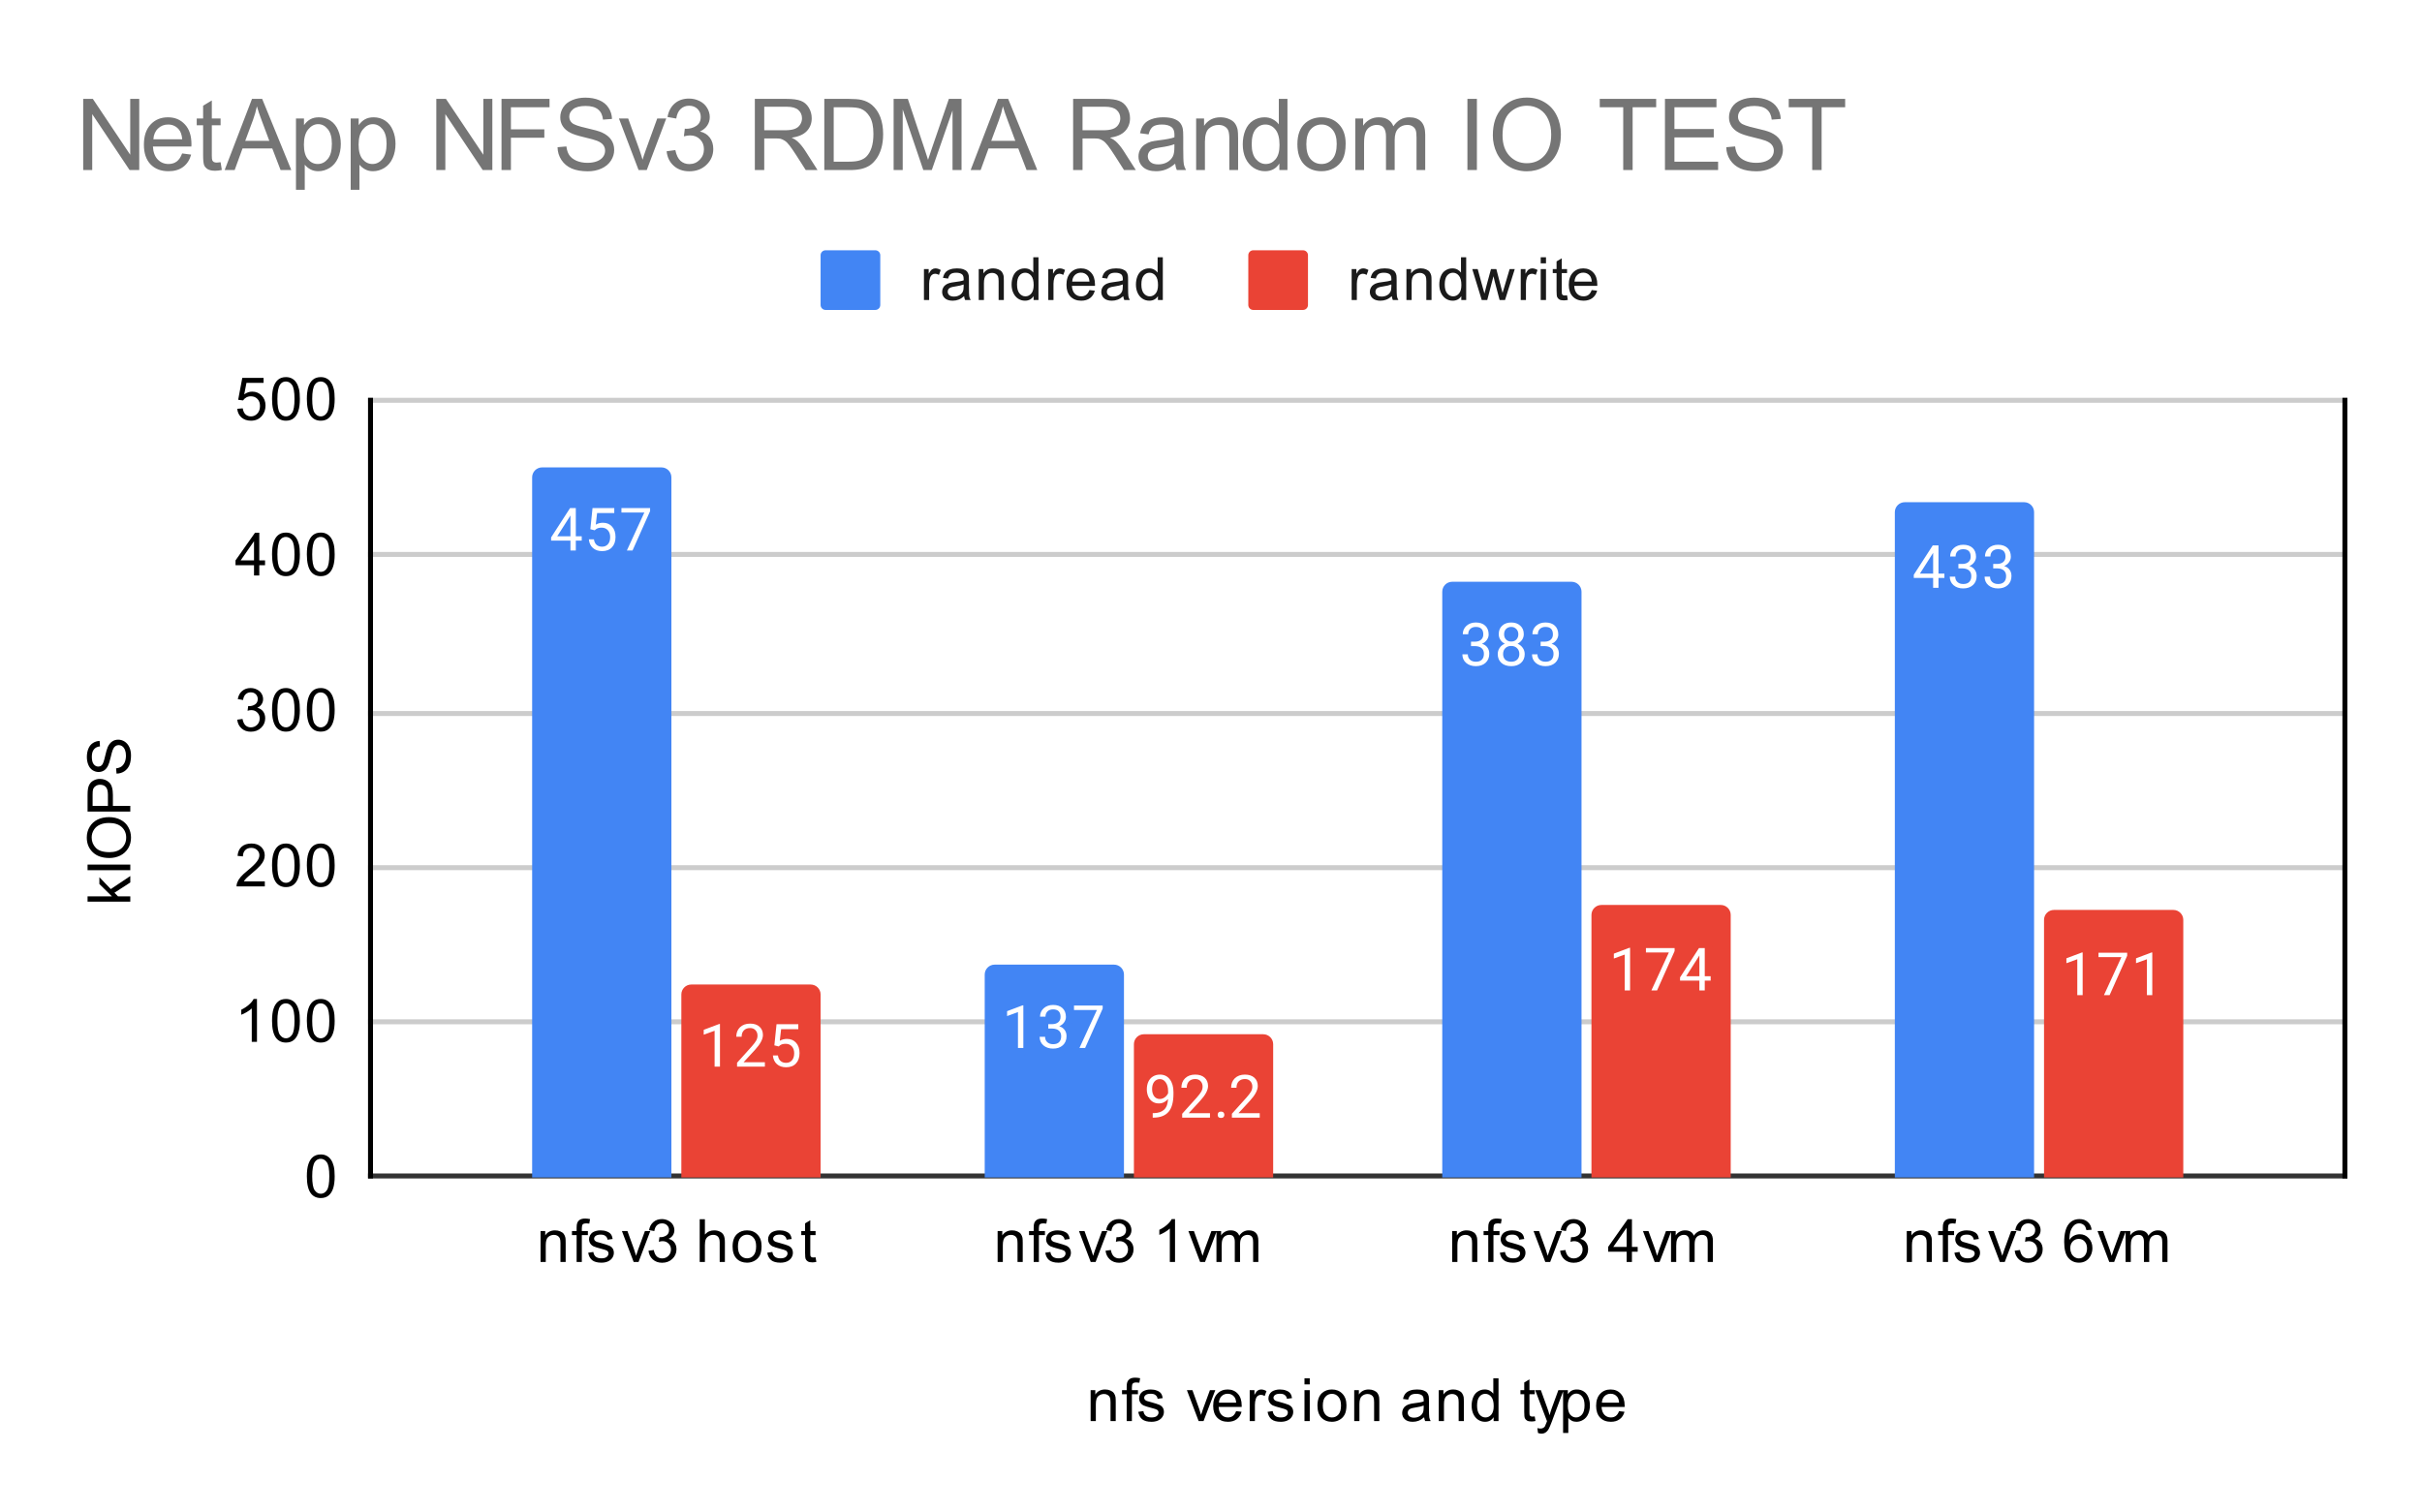 <svg version="1.1" viewBox="0.0 0.0 487.0 304.0" fill="none" stroke="none" stroke-linecap="square" stroke-miterlimit="10" width="487" height="304" xmlns:xlink="http://www.w3.org/1999/xlink" xmlns="http://www.w3.org/2000/svg"><path fill="#ffffff" d="M0 0L487.0 0L487.0 304.0L0 304.0L0 0Z" fill-rule="nonzero"/><path stroke="#333333" stroke-width="1.0" stroke-linecap="butt" d="M74.5 236.5L471.5 236.5" fill-rule="nonzero"/><path stroke="#cccccc" stroke-width="1.0" stroke-linecap="butt" d="M74.5 205.5L471.5 205.5" fill-rule="nonzero"/><path stroke="#cccccc" stroke-width="1.0" stroke-linecap="butt" d="M74.5 174.5L471.5 174.5" fill-rule="nonzero"/><path stroke="#cccccc" stroke-width="1.0" stroke-linecap="butt" d="M74.5 143.5L471.5 143.5" fill-rule="nonzero"/><path stroke="#cccccc" stroke-width="1.0" stroke-linecap="butt" d="M74.5 111.5L471.5 111.5" fill-rule="nonzero"/><path stroke="#cccccc" stroke-width="1.0" stroke-linecap="butt" d="M74.5 80.5L471.5 80.5" fill-rule="nonzero"/><path stroke="#000000" stroke-width="1.0" stroke-linecap="butt" d="M471.5 80.5L471.5 236.5" fill-rule="nonzero"/><path stroke="#000000" stroke-width="1.0" stroke-linecap="butt" d="M74.5 236.5L74.5 80.5" fill-rule="nonzero"/><clipPath id="id_0"><path d="M74.2 80.467L471.8 80.467L471.8 236.8L74.2 236.8L74.2 80.467Z" clip-rule="nonzero"/></clipPath><path stroke="#000000" stroke-width="2.0" stroke-linecap="butt" stroke-opacity="0.0" clip-path="url(#id_0)" d="M135.0 237.0L107.0 237.0L107.0 96.0C107.0 94.895 107.895 94.0 109.0 94.0L133.0 94.0C134.105 94.0 135.0 94.895 135.0 96.0Z" fill-rule="nonzero"/><path fill="#4285f4" clip-path="url(#id_0)" d="M135.0 237.0L107.0 237.0L107.0 96.0C107.0 94.895 107.895 94.0 109.0 94.0L133.0 94.0C134.105 94.0 135.0 94.895 135.0 96.0Z" fill-rule="nonzero"/><path stroke="#000000" stroke-width="2.0" stroke-linecap="butt" stroke-opacity="0.0" clip-path="url(#id_0)" d="M226.0 237.0L198.0 237.0L198.0 196.0C198.0 194.895 198.895 194.0 200.0 194.0L224.0 194.0C225.105 194.0 226.0 194.895 226.0 196.0Z" fill-rule="nonzero"/><path fill="#4285f4" clip-path="url(#id_0)" d="M226.0 237.0L198.0 237.0L198.0 196.0C198.0 194.895 198.895 194.0 200.0 194.0L224.0 194.0C225.105 194.0 226.0 194.895 226.0 196.0Z" fill-rule="nonzero"/><path stroke="#000000" stroke-width="2.0" stroke-linecap="butt" stroke-opacity="0.0" clip-path="url(#id_0)" d="M318.0 237.0L290.0 237.0L290.0 119.0C290.0 117.895 290.895 117.0 292.0 117.0L316.0 117.0C317.105 117.0 318.0 117.895 318.0 119.0Z" fill-rule="nonzero"/><path fill="#4285f4" clip-path="url(#id_0)" d="M318.0 237.0L290.0 237.0L290.0 119.0C290.0 117.895 290.895 117.0 292.0 117.0L316.0 117.0C317.105 117.0 318.0 117.895 318.0 119.0Z" fill-rule="nonzero"/><path stroke="#000000" stroke-width="2.0" stroke-linecap="butt" stroke-opacity="0.0" clip-path="url(#id_0)" d="M409.0 237.0L381.0 237.0L381.0 103.0C381.0 101.895 381.895 101.0 383.0 101.0L407.0 101.0C408.105 101.0 409.0 101.895 409.0 103.0Z" fill-rule="nonzero"/><path fill="#4285f4" clip-path="url(#id_0)" d="M409.0 237.0L381.0 237.0L381.0 103.0C381.0 101.895 381.895 101.0 383.0 101.0L407.0 101.0C408.105 101.0 409.0 101.895 409.0 103.0Z" fill-rule="nonzero"/><path stroke="#000000" stroke-width="2.0" stroke-linecap="butt" stroke-opacity="0.0" clip-path="url(#id_0)" d="M165.0 237.0L137.0 237.0L137.0 200.0C137.0 198.895 137.895 198.0 139.0 198.0L163.0 198.0C164.105 198.0 165.0 198.895 165.0 200.0Z" fill-rule="nonzero"/><path fill="#ea4335" clip-path="url(#id_0)" d="M165.0 237.0L137.0 237.0L137.0 200.0C137.0 198.895 137.895 198.0 139.0 198.0L163.0 198.0C164.105 198.0 165.0 198.895 165.0 200.0Z" fill-rule="nonzero"/><path stroke="#000000" stroke-width="2.0" stroke-linecap="butt" stroke-opacity="0.0" clip-path="url(#id_0)" d="M256.0 237.0L228.0 237.0L228.0 210.0C228.0 208.895 228.895 208.0 230.0 208.0L254.0 208.0C255.105 208.0 256.0 208.895 256.0 210.0Z" fill-rule="nonzero"/><path fill="#ea4335" clip-path="url(#id_0)" d="M256.0 237.0L228.0 237.0L228.0 210.0C228.0 208.895 228.895 208.0 230.0 208.0L254.0 208.0C255.105 208.0 256.0 208.895 256.0 210.0Z" fill-rule="nonzero"/><path stroke="#000000" stroke-width="2.0" stroke-linecap="butt" stroke-opacity="0.0" clip-path="url(#id_0)" d="M348.0 237.0L320.0 237.0L320.0 184.0C320.0 182.895 320.895 182.0 322.0 182.0L346.0 182.0C347.105 182.0 348.0 182.895 348.0 184.0Z" fill-rule="nonzero"/><path fill="#ea4335" clip-path="url(#id_0)" d="M348.0 237.0L320.0 237.0L320.0 184.0C320.0 182.895 320.895 182.0 322.0 182.0L346.0 182.0C347.105 182.0 348.0 182.895 348.0 184.0Z" fill-rule="nonzero"/><path stroke="#000000" stroke-width="2.0" stroke-linecap="butt" stroke-opacity="0.0" clip-path="url(#id_0)" d="M439.0 237.0L411.0 237.0L411.0 185.0C411.0 183.895 411.895 183.0 413.0 183.0L437.0 183.0C438.105 183.0 439.0 183.895 439.0 185.0Z" fill-rule="nonzero"/><path fill="#ea4335" clip-path="url(#id_0)" d="M439.0 237.0L411.0 237.0L411.0 185.0C411.0 183.895 411.895 183.0 413.0 183.0L437.0 183.0C438.105 183.0 439.0 183.895 439.0 185.0Z" fill-rule="nonzero"/><path stroke="#4285f4" stroke-width="3.0" stroke-linejoin="round" stroke-linecap="round" d="M115.781 107.852L116.969 107.852L116.969 108.727L115.781 108.727L115.781 110.711L114.703 110.711L114.703 108.727L110.812 108.727L110.812 108.086L114.625 102.18L115.781 102.18L115.781 107.852ZM112.047 107.852L114.703 107.852L114.703 103.664L114.562 103.899L112.047 107.852ZM118.703 106.43L119.141 102.18L123.516 102.18L123.516 103.18L120.062 103.18L119.797 105.508Q120.438 105.133 121.234 105.133Q122.391 105.133 123.078 105.914Q123.766 106.68 123.766 107.993Q123.766 109.305 123.047 110.071Q122.344 110.836 121.062 110.836Q119.938 110.836 119.219 110.211Q118.5 109.571 118.406 108.461L119.422 108.461Q119.531 109.196 119.953 109.571Q120.375 109.946 121.062 109.946Q121.812 109.946 122.25 109.43Q122.688 108.914 122.688 108.008Q122.688 107.149 122.219 106.633Q121.75 106.118 120.969 106.118Q120.266 106.118 119.859 106.414L119.578 106.649L118.703 106.43ZM130.719 102.789L127.188 110.711L126.047 110.711L129.562 103.071L124.953 103.071L124.953 102.18L130.719 102.18L130.719 102.789Z" fill-rule="nonzero"/><path fill="#ffffff" d="M115.781 107.852L116.969 107.852L116.969 108.727L115.781 108.727L115.781 110.711L114.703 110.711L114.703 108.727L110.812 108.727L110.812 108.086L114.625 102.18L115.781 102.18L115.781 107.852ZM112.047 107.852L114.703 107.852L114.703 103.664L114.562 103.899L112.047 107.852ZM118.703 106.43L119.141 102.18L123.516 102.18L123.516 103.18L120.062 103.18L119.797 105.508Q120.438 105.133 121.234 105.133Q122.391 105.133 123.078 105.914Q123.766 106.68 123.766 107.993Q123.766 109.305 123.047 110.071Q122.344 110.836 121.062 110.836Q119.938 110.836 119.219 110.211Q118.5 109.571 118.406 108.461L119.422 108.461Q119.531 109.196 119.953 109.571Q120.375 109.946 121.062 109.946Q121.812 109.946 122.25 109.43Q122.688 108.914 122.688 108.008Q122.688 107.149 122.219 106.633Q121.75 106.118 120.969 106.118Q120.266 106.118 119.859 106.414L119.578 106.649L118.703 106.43ZM130.719 102.789L127.188 110.711L126.047 110.711L129.562 103.071L124.953 103.071L124.953 102.18L130.719 102.18L130.719 102.789Z" fill-rule="nonzero"/><path stroke="#4285f4" stroke-width="3.0" stroke-linejoin="round" stroke-linecap="round" d="M205.766 210.765L204.688 210.765L204.688 203.546L202.5 204.343L202.5 203.358L205.609 202.187L205.766 202.187L205.766 210.765ZM210.781 205.968L211.594 205.968Q212.375 205.952 212.812 205.562Q213.25 205.171 213.25 204.499Q213.25 202.999 211.75 202.999Q211.047 202.999 210.625 203.405Q210.219 203.812 210.219 204.468L209.125 204.468Q209.125 203.452 209.859 202.78Q210.609 202.108 211.75 202.108Q212.953 202.108 213.641 202.749Q214.328 203.39 214.328 204.53Q214.328 205.093 213.969 205.608Q213.609 206.124 212.984 206.39Q213.688 206.608 214.062 207.124Q214.453 207.64 214.453 208.39Q214.453 209.53 213.703 210.218Q212.953 210.89 211.75 210.89Q210.562 210.89 209.797 210.233Q209.047 209.577 209.047 208.515L210.141 208.515Q210.141 209.187 210.578 209.593Q211.016 209.999 211.766 209.999Q212.547 209.999 212.953 209.593Q213.375 209.171 213.375 208.405Q213.375 207.671 212.922 207.28Q212.469 206.874 211.594 206.858L210.781 206.858L210.781 205.968ZM221.719 202.843L218.188 210.765L217.047 210.765L220.562 203.124L215.953 203.124L215.953 202.233L221.719 202.233L221.719 202.843Z" fill-rule="nonzero"/><path fill="#ffffff" d="M205.766 210.765L204.688 210.765L204.688 203.546L202.5 204.343L202.5 203.358L205.609 202.187L205.766 202.187L205.766 210.765ZM210.781 205.968L211.594 205.968Q212.375 205.952 212.812 205.562Q213.25 205.171 213.25 204.499Q213.25 202.999 211.75 202.999Q211.047 202.999 210.625 203.405Q210.219 203.812 210.219 204.468L209.125 204.468Q209.125 203.452 209.859 202.78Q210.609 202.108 211.75 202.108Q212.953 202.108 213.641 202.749Q214.328 203.39 214.328 204.53Q214.328 205.093 213.969 205.608Q213.609 206.124 212.984 206.39Q213.688 206.608 214.062 207.124Q214.453 207.64 214.453 208.39Q214.453 209.53 213.703 210.218Q212.953 210.89 211.75 210.89Q210.562 210.89 209.797 210.233Q209.047 209.577 209.047 208.515L210.141 208.515Q210.141 209.187 210.578 209.593Q211.016 209.999 211.766 209.999Q212.547 209.999 212.953 209.593Q213.375 209.171 213.375 208.405Q213.375 207.671 212.922 207.28Q212.469 206.874 211.594 206.858L210.781 206.858L210.781 205.968ZM221.719 202.843L218.188 210.765L217.047 210.765L220.562 203.124L215.953 203.124L215.953 202.233L221.719 202.233L221.719 202.843Z" fill-rule="nonzero"/><path stroke="#4285f4" stroke-width="3.0" stroke-linejoin="round" stroke-linecap="round" d="M295.781 129.052L296.594 129.052Q297.375 129.036 297.812 128.646Q298.25 128.255 298.25 127.583Q298.25 126.083 296.75 126.083Q296.047 126.083 295.625 126.489Q295.219 126.896 295.219 127.552L294.125 127.552Q294.125 126.536 294.859 125.864Q295.609 125.192 296.75 125.192Q297.953 125.192 298.641 125.833Q299.328 126.474 299.328 127.614Q299.328 128.177 298.969 128.692Q298.609 129.208 297.984 129.474Q298.688 129.692 299.062 130.208Q299.453 130.724 299.453 131.474Q299.453 132.614 298.703 133.302Q297.953 133.974 296.75 133.974Q295.562 133.974 294.797 133.317Q294.047 132.661 294.047 131.599L295.141 131.599Q295.141 132.271 295.578 132.677Q296.016 133.083 296.766 133.083Q297.547 133.083 297.953 132.677Q298.375 132.255 298.375 131.489Q298.375 130.755 297.922 130.364Q297.469 129.958 296.594 129.942L295.781 129.942L295.781 129.052ZM306.391 127.536Q306.391 128.177 306.047 128.677Q305.703 129.177 305.141 129.458Q305.797 129.739 306.188 130.302Q306.578 130.849 306.578 131.552Q306.578 132.646 305.828 133.317Q305.094 133.974 303.875 133.974Q302.641 133.974 301.891 133.317Q301.156 132.646 301.156 131.552Q301.156 130.849 301.531 130.302Q301.906 129.739 302.578 129.458Q302.016 129.177 301.688 128.677Q301.359 128.177 301.359 127.536Q301.359 126.458 302.047 125.833Q302.734 125.192 303.875 125.192Q305.0 125.192 305.688 125.833Q306.391 126.458 306.391 127.536ZM305.5 131.521Q305.5 130.802 305.047 130.364Q304.594 129.911 303.859 129.911Q303.125 129.911 302.672 130.364Q302.234 130.802 302.234 131.536Q302.234 132.255 302.672 132.677Q303.109 133.083 303.875 133.083Q304.625 133.083 305.062 132.661Q305.5 132.239 305.5 131.521ZM303.875 126.083Q303.234 126.083 302.828 126.489Q302.438 126.88 302.438 127.567Q302.438 128.208 302.828 128.614Q303.219 129.021 303.859 129.021Q304.516 129.021 304.906 128.614Q305.297 128.208 305.297 127.567Q305.297 126.911 304.891 126.505Q304.484 126.083 303.875 126.083ZM309.781 129.052L310.594 129.052Q311.375 129.036 311.812 128.646Q312.25 128.255 312.25 127.583Q312.25 126.083 310.75 126.083Q310.047 126.083 309.625 126.489Q309.219 126.896 309.219 127.552L308.125 127.552Q308.125 126.536 308.859 125.864Q309.609 125.192 310.75 125.192Q311.953 125.192 312.641 125.833Q313.328 126.474 313.328 127.614Q313.328 128.177 312.969 128.692Q312.609 129.208 311.984 129.474Q312.688 129.692 313.062 130.208Q313.453 130.724 313.453 131.474Q313.453 132.614 312.703 133.302Q311.953 133.974 310.75 133.974Q309.562 133.974 308.797 133.317Q308.047 132.661 308.047 131.599L309.141 131.599Q309.141 132.271 309.578 132.677Q310.016 133.083 310.766 133.083Q311.547 133.083 311.953 132.677Q312.375 132.255 312.375 131.489Q312.375 130.755 311.922 130.364Q311.469 129.958 310.594 129.942L309.781 129.942L309.781 129.052Z" fill-rule="nonzero"/><path fill="#ffffff" d="M295.781 129.052L296.594 129.052Q297.375 129.036 297.812 128.646Q298.25 128.255 298.25 127.583Q298.25 126.083 296.75 126.083Q296.047 126.083 295.625 126.489Q295.219 126.896 295.219 127.552L294.125 127.552Q294.125 126.536 294.859 125.864Q295.609 125.192 296.75 125.192Q297.953 125.192 298.641 125.833Q299.328 126.474 299.328 127.614Q299.328 128.177 298.969 128.692Q298.609 129.208 297.984 129.474Q298.688 129.692 299.062 130.208Q299.453 130.724 299.453 131.474Q299.453 132.614 298.703 133.302Q297.953 133.974 296.75 133.974Q295.562 133.974 294.797 133.317Q294.047 132.661 294.047 131.599L295.141 131.599Q295.141 132.271 295.578 132.677Q296.016 133.083 296.766 133.083Q297.547 133.083 297.953 132.677Q298.375 132.255 298.375 131.489Q298.375 130.755 297.922 130.364Q297.469 129.958 296.594 129.942L295.781 129.942L295.781 129.052ZM306.391 127.536Q306.391 128.177 306.047 128.677Q305.703 129.177 305.141 129.458Q305.797 129.739 306.188 130.302Q306.578 130.849 306.578 131.552Q306.578 132.646 305.828 133.317Q305.094 133.974 303.875 133.974Q302.641 133.974 301.891 133.317Q301.156 132.646 301.156 131.552Q301.156 130.849 301.531 130.302Q301.906 129.739 302.578 129.458Q302.016 129.177 301.688 128.677Q301.359 128.177 301.359 127.536Q301.359 126.458 302.047 125.833Q302.734 125.192 303.875 125.192Q305.0 125.192 305.688 125.833Q306.391 126.458 306.391 127.536ZM305.5 131.521Q305.5 130.802 305.047 130.364Q304.594 129.911 303.859 129.911Q303.125 129.911 302.672 130.364Q302.234 130.802 302.234 131.536Q302.234 132.255 302.672 132.677Q303.109 133.083 303.875 133.083Q304.625 133.083 305.062 132.661Q305.5 132.239 305.5 131.521ZM303.875 126.083Q303.234 126.083 302.828 126.489Q302.438 126.88 302.438 127.567Q302.438 128.208 302.828 128.614Q303.219 129.021 303.859 129.021Q304.516 129.021 304.906 128.614Q305.297 128.208 305.297 127.567Q305.297 126.911 304.891 126.505Q304.484 126.083 303.875 126.083ZM309.781 129.052L310.594 129.052Q311.375 129.036 311.812 128.646Q312.25 128.255 312.25 127.583Q312.25 126.083 310.75 126.083Q310.047 126.083 309.625 126.489Q309.219 126.896 309.219 127.552L308.125 127.552Q308.125 126.536 308.859 125.864Q309.609 125.192 310.75 125.192Q311.953 125.192 312.641 125.833Q313.328 126.474 313.328 127.614Q313.328 128.177 312.969 128.692Q312.609 129.208 311.984 129.474Q312.688 129.692 313.062 130.208Q313.453 130.724 313.453 131.474Q313.453 132.614 312.703 133.302Q311.953 133.974 310.75 133.974Q309.562 133.974 308.797 133.317Q308.047 132.661 308.047 131.599L309.141 131.599Q309.141 132.271 309.578 132.677Q310.016 133.083 310.766 133.083Q311.547 133.083 311.953 132.677Q312.375 132.255 312.375 131.489Q312.375 130.755 311.922 130.364Q311.469 129.958 310.594 129.942L309.781 129.942L309.781 129.052Z" fill-rule="nonzero"/><path stroke="#4285f4" stroke-width="3.0" stroke-linejoin="round" stroke-linecap="round" d="M389.781 115.356L390.969 115.356L390.969 116.231L389.781 116.231L389.781 118.215L388.703 118.215L388.703 116.231L384.812 116.231L384.812 115.59L388.625 109.684L389.781 109.684L389.781 115.356ZM386.047 115.356L388.703 115.356L388.703 111.168L388.562 111.403L386.047 115.356ZM393.781 113.418L394.594 113.418Q395.375 113.403 395.812 113.012Q396.25 112.622 396.25 111.95Q396.25 110.45 394.75 110.45Q394.047 110.45 393.625 110.856Q393.219 111.262 393.219 111.918L392.125 111.918Q392.125 110.903 392.859 110.231Q393.609 109.559 394.75 109.559Q395.953 109.559 396.641 110.2Q397.328 110.84 397.328 111.981Q397.328 112.543 396.969 113.059Q396.609 113.575 395.984 113.84Q396.688 114.059 397.062 114.575Q397.453 115.09 397.453 115.84Q397.453 116.981 396.703 117.668Q395.953 118.34 394.75 118.34Q393.562 118.34 392.797 117.684Q392.047 117.028 392.047 115.965L393.141 115.965Q393.141 116.637 393.578 117.043Q394.016 117.45 394.766 117.45Q395.547 117.45 395.953 117.043Q396.375 116.622 396.375 115.856Q396.375 115.122 395.922 114.731Q395.469 114.325 394.594 114.309L393.781 114.309L393.781 113.418ZM400.781 113.418L401.594 113.418Q402.375 113.403 402.812 113.012Q403.25 112.622 403.25 111.95Q403.25 110.45 401.75 110.45Q401.047 110.45 400.625 110.856Q400.219 111.262 400.219 111.918L399.125 111.918Q399.125 110.903 399.859 110.231Q400.609 109.559 401.75 109.559Q402.953 109.559 403.641 110.2Q404.328 110.84 404.328 111.981Q404.328 112.543 403.969 113.059Q403.609 113.575 402.984 113.84Q403.688 114.059 404.062 114.575Q404.453 115.09 404.453 115.84Q404.453 116.981 403.703 117.668Q402.953 118.34 401.75 118.34Q400.562 118.34 399.797 117.684Q399.047 117.028 399.047 115.965L400.141 115.965Q400.141 116.637 400.578 117.043Q401.016 117.45 401.766 117.45Q402.547 117.45 402.953 117.043Q403.375 116.622 403.375 115.856Q403.375 115.122 402.922 114.731Q402.469 114.325 401.594 114.309L400.781 114.309L400.781 113.418Z" fill-rule="nonzero"/><path fill="#ffffff" d="M389.781 115.356L390.969 115.356L390.969 116.231L389.781 116.231L389.781 118.215L388.703 118.215L388.703 116.231L384.812 116.231L384.812 115.59L388.625 109.684L389.781 109.684L389.781 115.356ZM386.047 115.356L388.703 115.356L388.703 111.168L388.562 111.403L386.047 115.356ZM393.781 113.418L394.594 113.418Q395.375 113.403 395.812 113.012Q396.25 112.622 396.25 111.95Q396.25 110.45 394.75 110.45Q394.047 110.45 393.625 110.856Q393.219 111.262 393.219 111.918L392.125 111.918Q392.125 110.903 392.859 110.231Q393.609 109.559 394.75 109.559Q395.953 109.559 396.641 110.2Q397.328 110.84 397.328 111.981Q397.328 112.543 396.969 113.059Q396.609 113.575 395.984 113.84Q396.688 114.059 397.062 114.575Q397.453 115.09 397.453 115.84Q397.453 116.981 396.703 117.668Q395.953 118.34 394.75 118.34Q393.562 118.34 392.797 117.684Q392.047 117.028 392.047 115.965L393.141 115.965Q393.141 116.637 393.578 117.043Q394.016 117.45 394.766 117.45Q395.547 117.45 395.953 117.043Q396.375 116.622 396.375 115.856Q396.375 115.122 395.922 114.731Q395.469 114.325 394.594 114.309L393.781 114.309L393.781 113.418ZM400.781 113.418L401.594 113.418Q402.375 113.403 402.812 113.012Q403.25 112.622 403.25 111.95Q403.25 110.45 401.75 110.45Q401.047 110.45 400.625 110.856Q400.219 111.262 400.219 111.918L399.125 111.918Q399.125 110.903 399.859 110.231Q400.609 109.559 401.75 109.559Q402.953 109.559 403.641 110.2Q404.328 110.84 404.328 111.981Q404.328 112.543 403.969 113.059Q403.609 113.575 402.984 113.84Q403.688 114.059 404.062 114.575Q404.453 115.09 404.453 115.84Q404.453 116.981 403.703 117.668Q402.953 118.34 401.75 118.34Q400.562 118.34 399.797 117.684Q399.047 117.028 399.047 115.965L400.141 115.965Q400.141 116.637 400.578 117.043Q401.016 117.45 401.766 117.45Q402.547 117.45 402.953 117.043Q403.375 116.622 403.375 115.856Q403.375 115.122 402.922 114.731Q402.469 114.325 401.594 114.309L400.781 114.309L400.781 113.418Z" fill-rule="nonzero"/><path stroke="#ea4335" stroke-width="3.0" stroke-linejoin="round" stroke-linecap="round" d="M144.766 214.517L143.688 214.517L143.688 207.298L141.5 208.095L141.5 207.11L144.609 205.939L144.766 205.939L144.766 214.517ZM153.797 214.517L148.203 214.517L148.203 213.735L151.156 210.454Q151.812 209.704 152.062 209.251Q152.312 208.782 152.312 208.282Q152.312 207.61 151.906 207.189Q151.516 206.751 150.828 206.751Q150.031 206.751 149.578 207.22Q149.125 207.673 149.125 208.501L148.047 208.501Q148.047 207.314 148.797 206.595Q149.562 205.86 150.828 205.86Q152.031 205.86 152.719 206.485Q153.406 207.11 153.406 208.157Q153.406 209.407 151.797 211.157L149.516 213.626L153.797 213.626L153.797 214.517ZM155.703 210.235L156.141 205.985L160.516 205.985L160.516 206.985L157.062 206.985L156.797 209.314Q157.438 208.939 158.234 208.939Q159.391 208.939 160.078 209.72Q160.766 210.485 160.766 211.798Q160.766 213.11 160.047 213.876Q159.344 214.642 158.062 214.642Q156.938 214.642 156.219 214.017Q155.5 213.376 155.406 212.267L156.422 212.267Q156.531 213.001 156.953 213.376Q157.375 213.751 158.062 213.751Q158.812 213.751 159.25 213.235Q159.688 212.72 159.688 211.814Q159.688 210.954 159.219 210.439Q158.75 209.923 157.969 209.923Q157.266 209.923 156.859 210.22L156.578 210.454L155.703 210.235Z" fill-rule="nonzero"/><path fill="#ffffff" d="M144.766 214.517L143.688 214.517L143.688 207.298L141.5 208.095L141.5 207.11L144.609 205.939L144.766 205.939L144.766 214.517ZM153.797 214.517L148.203 214.517L148.203 213.735L151.156 210.454Q151.812 209.704 152.062 209.251Q152.312 208.782 152.312 208.282Q152.312 207.61 151.906 207.189Q151.516 206.751 150.828 206.751Q150.031 206.751 149.578 207.22Q149.125 207.673 149.125 208.501L148.047 208.501Q148.047 207.314 148.797 206.595Q149.562 205.86 150.828 205.86Q152.031 205.86 152.719 206.485Q153.406 207.11 153.406 208.157Q153.406 209.407 151.797 211.157L149.516 213.626L153.797 213.626L153.797 214.517ZM155.703 210.235L156.141 205.985L160.516 205.985L160.516 206.985L157.062 206.985L156.797 209.314Q157.438 208.939 158.234 208.939Q159.391 208.939 160.078 209.72Q160.766 210.485 160.766 211.798Q160.766 213.11 160.047 213.876Q159.344 214.642 158.062 214.642Q156.938 214.642 156.219 214.017Q155.5 213.376 155.406 212.267L156.422 212.267Q156.531 213.001 156.953 213.376Q157.375 213.751 158.062 213.751Q158.812 213.751 159.25 213.235Q159.688 212.72 159.688 211.814Q159.688 210.954 159.219 210.439Q158.75 209.923 157.969 209.923Q157.266 209.923 156.859 210.22L156.578 210.454L155.703 210.235Z" fill-rule="nonzero"/><path stroke="#ea4335" stroke-width="3.0" stroke-linejoin="round" stroke-linecap="round" d="M234.859 221.022Q234.531 221.428 234.047 221.678Q233.578 221.913 233.016 221.913Q232.281 221.913 231.734 221.553Q231.188 221.194 230.891 220.538Q230.594 219.866 230.594 219.069Q230.594 218.225 230.906 217.538Q231.234 216.85 231.828 216.491Q232.438 216.116 233.234 216.116Q234.5 216.116 235.219 217.069Q235.953 218.022 235.953 219.647L235.953 219.96Q235.953 222.46 234.969 223.6Q233.984 224.741 232.0 224.772L231.781 224.772L231.781 223.866L232.016 223.866Q233.359 223.835 234.078 223.163Q234.797 222.491 234.859 221.022ZM233.188 221.022Q233.734 221.022 234.188 220.694Q234.656 220.35 234.875 219.866L234.875 219.428Q234.875 218.366 234.406 217.694Q233.938 217.022 233.234 217.022Q232.516 217.022 232.078 217.569Q231.656 218.116 231.656 219.022Q231.656 219.897 232.062 220.46Q232.484 221.022 233.188 221.022ZM243.297 224.772L237.703 224.772L237.703 223.991L240.656 220.71Q241.312 219.96 241.562 219.507Q241.812 219.038 241.812 218.538Q241.812 217.866 241.406 217.444Q241.016 217.007 240.328 217.007Q239.531 217.007 239.078 217.475Q238.625 217.928 238.625 218.757L237.547 218.757Q237.547 217.569 238.297 216.85Q239.062 216.116 240.328 216.116Q241.531 216.116 242.219 216.741Q242.906 217.366 242.906 218.413Q242.906 219.663 241.297 221.413L239.016 223.882L243.297 223.882L243.297 224.772ZM244.844 224.21Q244.844 223.928 245.0 223.741Q245.172 223.553 245.5 223.553Q245.844 223.553 246.016 223.741Q246.188 223.928 246.188 224.21Q246.188 224.475 246.016 224.663Q245.844 224.835 245.5 224.835Q245.172 224.835 245.0 224.663Q244.844 224.475 244.844 224.21ZM253.297 224.772L247.703 224.772L247.703 223.991L250.656 220.71Q251.312 219.96 251.562 219.507Q251.812 219.038 251.812 218.538Q251.812 217.866 251.406 217.444Q251.016 217.007 250.328 217.007Q249.531 217.007 249.078 217.475Q248.625 217.928 248.625 218.757L247.547 218.757Q247.547 217.569 248.297 216.85Q249.062 216.116 250.328 216.116Q251.531 216.116 252.219 216.741Q252.906 217.366 252.906 218.413Q252.906 219.663 251.297 221.413L249.016 223.882L253.297 223.882L253.297 224.772Z" fill-rule="nonzero"/><path fill="#ffffff" d="M234.859 221.022Q234.531 221.428 234.047 221.678Q233.578 221.913 233.016 221.913Q232.281 221.913 231.734 221.553Q231.188 221.194 230.891 220.538Q230.594 219.866 230.594 219.069Q230.594 218.225 230.906 217.538Q231.234 216.85 231.828 216.491Q232.438 216.116 233.234 216.116Q234.5 216.116 235.219 217.069Q235.953 218.022 235.953 219.647L235.953 219.96Q235.953 222.46 234.969 223.6Q233.984 224.741 232.0 224.772L231.781 224.772L231.781 223.866L232.016 223.866Q233.359 223.835 234.078 223.163Q234.797 222.491 234.859 221.022ZM233.188 221.022Q233.734 221.022 234.188 220.694Q234.656 220.35 234.875 219.866L234.875 219.428Q234.875 218.366 234.406 217.694Q233.938 217.022 233.234 217.022Q232.516 217.022 232.078 217.569Q231.656 218.116 231.656 219.022Q231.656 219.897 232.062 220.46Q232.484 221.022 233.188 221.022ZM243.297 224.772L237.703 224.772L237.703 223.991L240.656 220.71Q241.312 219.96 241.562 219.507Q241.812 219.038 241.812 218.538Q241.812 217.866 241.406 217.444Q241.016 217.007 240.328 217.007Q239.531 217.007 239.078 217.475Q238.625 217.928 238.625 218.757L237.547 218.757Q237.547 217.569 238.297 216.85Q239.062 216.116 240.328 216.116Q241.531 216.116 242.219 216.741Q242.906 217.366 242.906 218.413Q242.906 219.663 241.297 221.413L239.016 223.882L243.297 223.882L243.297 224.772ZM244.844 224.21Q244.844 223.928 245.0 223.741Q245.172 223.553 245.5 223.553Q245.844 223.553 246.016 223.741Q246.188 223.928 246.188 224.21Q246.188 224.475 246.016 224.663Q245.844 224.835 245.5 224.835Q245.172 224.835 245.0 224.663Q244.844 224.475 244.844 224.21ZM253.297 224.772L247.703 224.772L247.703 223.991L250.656 220.71Q251.312 219.96 251.562 219.507Q251.812 219.038 251.812 218.538Q251.812 217.866 251.406 217.444Q251.016 217.007 250.328 217.007Q249.531 217.007 249.078 217.475Q248.625 217.928 248.625 218.757L247.547 218.757Q247.547 217.569 248.297 216.85Q249.062 216.116 250.328 216.116Q251.531 216.116 252.219 216.741Q252.906 217.366 252.906 218.413Q252.906 219.663 251.297 221.413L249.016 223.882L253.297 223.882L253.297 224.772Z" fill-rule="nonzero"/><path stroke="#ea4335" stroke-width="3.0" stroke-linejoin="round" stroke-linecap="round" d="M327.766 199.196L326.688 199.196L326.688 191.977L324.5 192.774L324.5 191.79L327.609 190.618L327.766 190.618L327.766 199.196ZM336.719 191.274L333.188 199.196L332.047 199.196L335.562 191.555L330.953 191.555L330.953 190.665L336.719 190.665L336.719 191.274ZM342.781 196.337L343.969 196.337L343.969 197.212L342.781 197.212L342.781 199.196L341.703 199.196L341.703 197.212L337.812 197.212L337.812 196.571L341.625 190.665L342.781 190.665L342.781 196.337ZM339.047 196.337L341.703 196.337L341.703 192.149L341.562 192.383L339.047 196.337Z" fill-rule="nonzero"/><path fill="#ffffff" d="M327.766 199.196L326.688 199.196L326.688 191.977L324.5 192.774L324.5 191.79L327.609 190.618L327.766 190.618L327.766 199.196ZM336.719 191.274L333.188 199.196L332.047 199.196L335.562 191.555L330.953 191.555L330.953 190.665L336.719 190.665L336.719 191.274ZM342.781 196.337L343.969 196.337L343.969 197.212L342.781 197.212L342.781 199.196L341.703 199.196L341.703 197.212L337.812 197.212L337.812 196.571L341.625 190.665L342.781 190.665L342.781 196.337ZM339.047 196.337L341.703 196.337L341.703 192.149L341.562 192.383L339.047 196.337Z" fill-rule="nonzero"/><path stroke="#ea4335" stroke-width="3.0" stroke-linejoin="round" stroke-linecap="round" d="M418.766 200.134L417.688 200.134L417.688 192.915L415.5 193.712L415.5 192.728L418.609 191.556L418.766 191.556L418.766 200.134ZM427.719 192.212L424.188 200.134L423.047 200.134L426.562 192.493L421.953 192.493L421.953 191.603L427.719 191.603L427.719 192.212ZM432.766 200.134L431.688 200.134L431.688 192.915L429.5 193.712L429.5 192.728L432.609 191.556L432.766 191.556L432.766 200.134Z" fill-rule="nonzero"/><path fill="#ffffff" d="M418.766 200.134L417.688 200.134L417.688 192.915L415.5 193.712L415.5 192.728L418.609 191.556L418.766 191.556L418.766 200.134ZM427.719 192.212L424.188 200.134L423.047 200.134L426.562 192.493L421.953 192.493L421.953 191.603L427.719 191.603L427.719 192.212ZM432.766 200.134L431.688 200.134L431.688 192.915L429.5 193.712L429.5 192.728L432.609 191.556L432.766 191.556L432.766 200.134Z" fill-rule="nonzero"/><path fill="#000000" d="M219.297 285.8L219.297 279.581L220.234 279.581L220.234 280.456Q220.922 279.441 222.219 279.441Q222.781 279.441 223.25 279.644Q223.734 279.847 223.969 280.175Q224.203 280.503 224.297 280.941Q224.344 281.238 224.344 281.972L224.344 285.8L223.297 285.8L223.297 282.019Q223.297 281.363 223.172 281.05Q223.047 280.738 222.734 280.55Q222.422 280.347 222.0 280.347Q221.328 280.347 220.828 280.784Q220.344 281.206 220.344 282.394L220.344 285.8L219.297 285.8ZM226.547 285.8L226.547 280.394L225.609 280.394L225.609 279.581L226.547 279.581L226.547 278.909Q226.547 278.284 226.656 277.988Q226.812 277.566 227.188 277.316Q227.578 277.066 228.266 277.066Q228.719 277.066 229.25 277.175L229.094 278.081Q228.766 278.034 228.469 278.034Q227.984 278.034 227.781 278.238Q227.594 278.441 227.594 279.003L227.594 279.581L228.812 279.581L228.812 280.394L227.594 280.394L227.594 285.8L226.547 285.8ZM228.875 283.941L229.906 283.784Q230.0 284.409 230.391 284.738Q230.797 285.066 231.531 285.066Q232.25 285.066 232.594 284.784Q232.953 284.488 232.953 284.081Q232.953 283.722 232.641 283.519Q232.422 283.378 231.562 283.159Q230.406 282.863 229.953 282.659Q229.516 282.441 229.281 282.066Q229.047 281.691 229.047 281.222Q229.047 280.816 229.234 280.456Q229.422 280.097 229.75 279.863Q230.0 279.691 230.422 279.566Q230.844 279.441 231.344 279.441Q232.062 279.441 232.609 279.659Q233.172 279.863 233.438 280.222Q233.703 280.581 233.797 281.175L232.766 281.316Q232.703 280.847 232.359 280.581Q232.031 280.3 231.406 280.3Q230.688 280.3 230.375 280.55Q230.062 280.784 230.062 281.113Q230.062 281.316 230.188 281.472Q230.328 281.644 230.594 281.753Q230.75 281.816 231.531 282.019Q232.656 282.331 233.094 282.519Q233.531 282.706 233.781 283.066Q234.031 283.425 234.031 283.972Q234.031 284.503 233.719 284.972Q233.422 285.425 232.844 285.691Q232.266 285.941 231.531 285.941Q230.312 285.941 229.672 285.441Q229.047 284.925 228.875 283.941ZM241.016 285.8L238.656 279.581L239.766 279.581L241.109 283.3Q241.312 283.909 241.5 284.55Q241.641 284.066 241.891 283.378L243.281 279.581L244.359 279.581L242.0 285.8L241.016 285.8ZM248.547 283.8L249.641 283.925Q249.391 284.878 248.688 285.409Q247.984 285.941 246.906 285.941Q245.547 285.941 244.734 285.097Q243.938 284.253 243.938 282.738Q243.938 281.175 244.75 280.316Q245.562 279.441 246.844 279.441Q248.094 279.441 248.875 280.284Q249.672 281.128 249.672 282.675Q249.672 282.769 249.672 282.956L245.031 282.956Q245.094 283.988 245.609 284.534Q246.125 285.066 246.906 285.066Q247.484 285.066 247.891 284.769Q248.312 284.456 248.547 283.8ZM245.094 282.097L248.562 282.097Q248.5 281.3 248.172 280.909Q247.656 280.3 246.859 280.3Q246.125 280.3 245.625 280.784Q245.141 281.269 245.094 282.097ZM251.281 285.8L251.281 279.581L252.234 279.581L252.234 280.519Q252.594 279.863 252.891 279.659Q253.203 279.441 253.578 279.441Q254.109 279.441 254.656 279.769L254.297 280.753Q253.906 280.519 253.531 280.519Q253.172 280.519 252.891 280.738Q252.625 280.941 252.516 281.316Q252.328 281.878 252.328 282.534L252.328 285.8L251.281 285.8ZM254.875 283.941L255.906 283.784Q256.0 284.409 256.391 284.738Q256.797 285.066 257.531 285.066Q258.25 285.066 258.594 284.784Q258.953 284.488 258.953 284.081Q258.953 283.722 258.641 283.519Q258.422 283.378 257.562 283.159Q256.406 282.863 255.953 282.659Q255.516 282.441 255.281 282.066Q255.047 281.691 255.047 281.222Q255.047 280.816 255.234 280.456Q255.422 280.097 255.75 279.863Q256.0 279.691 256.422 279.566Q256.844 279.441 257.344 279.441Q258.062 279.441 258.609 279.659Q259.172 279.863 259.438 280.222Q259.703 280.581 259.797 281.175L258.766 281.316Q258.703 280.847 258.359 280.581Q258.031 280.3 257.406 280.3Q256.688 280.3 256.375 280.55Q256.062 280.784 256.062 281.113Q256.062 281.316 256.188 281.472Q256.328 281.644 256.594 281.753Q256.75 281.816 257.531 282.019Q258.656 282.331 259.094 282.519Q259.531 282.706 259.781 283.066Q260.031 283.425 260.031 283.972Q260.031 284.503 259.719 284.972Q259.422 285.425 258.844 285.691Q258.266 285.941 257.531 285.941Q256.312 285.941 255.672 285.441Q255.047 284.925 254.875 283.941ZM262.297 278.425L262.297 277.206L263.359 277.206L263.359 278.425L262.297 278.425ZM262.297 285.8L262.297 279.581L263.359 279.581L263.359 285.8L262.297 285.8ZM264.906 282.691Q264.906 280.956 265.859 280.128Q266.656 279.441 267.812 279.441Q269.094 279.441 269.906 280.284Q270.734 281.113 270.734 282.597Q270.734 283.8 270.375 284.488Q270.016 285.175 269.312 285.566Q268.625 285.941 267.812 285.941Q266.516 285.941 265.703 285.113Q264.906 284.269 264.906 282.691ZM265.984 282.691Q265.984 283.878 266.5 284.472Q267.031 285.066 267.812 285.066Q268.609 285.066 269.125 284.472Q269.641 283.878 269.641 282.659Q269.641 281.503 269.109 280.909Q268.594 280.316 267.812 280.316Q267.031 280.316 266.5 280.909Q265.984 281.488 265.984 282.691ZM272.297 285.8L272.297 279.581L273.234 279.581L273.234 280.456Q273.922 279.441 275.219 279.441Q275.781 279.441 276.25 279.644Q276.734 279.847 276.969 280.175Q277.203 280.503 277.297 280.941Q277.344 281.238 277.344 281.972L277.344 285.8L276.297 285.8L276.297 282.019Q276.297 281.363 276.172 281.05Q276.047 280.738 275.734 280.55Q275.422 280.347 275.0 280.347Q274.328 280.347 273.828 280.784Q273.344 281.206 273.344 282.394L273.344 285.8L272.297 285.8ZM286.359 285.034Q285.766 285.534 285.219 285.738Q284.688 285.941 284.062 285.941Q283.031 285.941 282.484 285.441Q281.938 284.941 281.938 284.159Q281.938 283.706 282.141 283.331Q282.344 282.941 282.688 282.722Q283.031 282.488 283.453 282.378Q283.75 282.284 284.391 282.206Q285.656 282.066 286.266 281.847Q286.266 281.628 286.266 281.581Q286.266 280.925 285.969 280.659Q285.562 280.316 284.766 280.316Q284.031 280.316 283.672 280.581Q283.312 280.831 283.141 281.488L282.109 281.347Q282.25 280.691 282.578 280.284Q282.906 279.878 283.516 279.659Q284.125 279.441 284.922 279.441Q285.719 279.441 286.219 279.628Q286.719 279.816 286.953 280.097Q287.188 280.378 287.281 280.816Q287.328 281.081 287.328 281.784L287.328 283.191Q287.328 284.659 287.391 285.05Q287.469 285.441 287.672 285.8L286.562 285.8Q286.406 285.472 286.359 285.034ZM286.266 282.675Q285.688 282.909 284.547 283.081Q283.891 283.175 283.625 283.3Q283.359 283.409 283.203 283.628Q283.062 283.847 283.062 284.128Q283.062 284.55 283.375 284.831Q283.703 285.113 284.312 285.113Q284.922 285.113 285.391 284.847Q285.875 284.581 286.094 284.113Q286.266 283.753 286.266 283.066L286.266 282.675ZM289.297 285.8L289.297 279.581L290.234 279.581L290.234 280.456Q290.922 279.441 292.219 279.441Q292.781 279.441 293.25 279.644Q293.734 279.847 293.969 280.175Q294.203 280.503 294.297 280.941Q294.344 281.238 294.344 281.972L294.344 285.8L293.297 285.8L293.297 282.019Q293.297 281.363 293.172 281.05Q293.047 280.738 292.734 280.55Q292.422 280.347 292.0 280.347Q291.328 280.347 290.828 280.784Q290.344 281.206 290.344 282.394L290.344 285.8L289.297 285.8ZM300.328 285.8L300.328 285.019Q299.734 285.941 298.594 285.941Q297.844 285.941 297.219 285.534Q296.594 285.113 296.25 284.378Q295.906 283.644 295.906 282.691Q295.906 281.769 296.219 281.003Q296.531 280.238 297.156 279.847Q297.781 279.441 298.547 279.441Q299.109 279.441 299.547 279.675Q299.984 279.909 300.266 280.284L300.266 277.206L301.312 277.206L301.312 285.8L300.328 285.8ZM297.0 282.691Q297.0 283.894 297.5 284.488Q298.0 285.066 298.688 285.066Q299.375 285.066 299.859 284.503Q300.344 283.941 300.344 282.784Q300.344 281.503 299.844 280.909Q299.359 280.316 298.641 280.316Q297.938 280.316 297.469 280.894Q297.0 281.456 297.0 282.691ZM308.594 284.863L308.75 285.784Q308.297 285.878 307.953 285.878Q307.375 285.878 307.062 285.706Q306.75 285.519 306.609 285.222Q306.484 284.925 306.484 283.972L306.484 280.394L305.719 280.394L305.719 279.581L306.484 279.581L306.484 278.034L307.531 277.409L307.531 279.581L308.594 279.581L308.594 280.394L307.531 280.394L307.531 284.034Q307.531 284.488 307.578 284.613Q307.641 284.738 307.766 284.816Q307.891 284.894 308.125 284.894Q308.312 284.894 308.594 284.863ZM309.25 288.191L309.125 287.206Q309.469 287.3 309.734 287.3Q310.078 287.3 310.281 287.175Q310.5 287.066 310.641 286.863Q310.734 286.691 310.969 286.066Q310.984 285.988 311.062 285.816L308.688 279.581L309.828 279.581L311.125 283.175Q311.375 283.863 311.578 284.628Q311.766 283.894 312.016 283.206L313.344 279.581L314.391 279.581L312.031 285.909Q311.641 286.925 311.438 287.316Q311.156 287.847 310.781 288.081Q310.422 288.331 309.922 288.331Q309.625 288.331 309.25 288.191ZM314.297 288.191L314.297 279.581L315.25 279.581L315.25 280.378Q315.594 279.909 316.016 279.675Q316.453 279.441 317.062 279.441Q317.859 279.441 318.469 279.847Q319.078 280.253 319.375 281.003Q319.688 281.753 319.688 282.644Q319.688 283.597 319.344 284.363Q319.016 285.128 318.359 285.534Q317.703 285.941 316.984 285.941Q316.453 285.941 316.031 285.722Q315.609 285.488 315.344 285.159L315.344 288.191L314.297 288.191ZM315.25 282.722Q315.25 283.925 315.734 284.503Q316.219 285.066 316.906 285.066Q317.609 285.066 318.109 284.472Q318.609 283.878 318.609 282.628Q318.609 281.441 318.125 280.863Q317.641 280.269 316.953 280.269Q316.281 280.269 315.766 280.894Q315.25 281.519 315.25 282.722ZM325.547 283.8L326.641 283.925Q326.391 284.878 325.688 285.409Q324.984 285.941 323.906 285.941Q322.547 285.941 321.734 285.097Q320.938 284.253 320.938 282.738Q320.938 281.175 321.75 280.316Q322.562 279.441 323.844 279.441Q325.094 279.441 325.875 280.284Q326.672 281.128 326.672 282.675Q326.672 282.769 326.672 282.956L322.031 282.956Q322.094 283.988 322.609 284.534Q323.125 285.066 323.906 285.066Q324.484 285.066 324.891 284.769Q325.312 284.456 325.547 283.8ZM322.094 282.097L325.562 282.097Q325.5 281.3 325.172 280.909Q324.656 280.3 323.859 280.3Q323.125 280.3 322.625 280.784Q322.141 281.269 322.094 282.097Z" fill-rule="nonzero"/><path fill="#000000" d="M26.2 181.336L17.606 181.336L17.606 180.274L22.512 180.274L19.981 177.79L19.981 176.415L22.278 178.805L26.2 176.18L26.2 177.477L23.012 179.54L23.731 180.274L26.2 180.274L26.2 181.336ZM26.2 175.008L17.606 175.008L17.606 173.883L26.2 173.883L26.2 175.008ZM22.012 172.555Q19.872 172.555 18.669 171.415Q17.45 170.258 17.45 168.446Q17.45 167.243 18.028 166.29Q18.591 165.336 19.606 164.836Q20.622 164.336 21.919 164.336Q23.216 164.336 24.247 164.868Q25.278 165.399 25.809 166.368Q26.341 167.321 26.341 168.446Q26.341 169.665 25.762 170.618Q25.169 171.571 24.169 172.071Q23.153 172.555 22.012 172.555ZM22.028 171.383Q23.591 171.383 24.481 170.555Q25.372 169.711 25.372 168.446Q25.372 167.165 24.481 166.336Q23.575 165.508 21.903 165.508Q20.856 165.508 20.075 165.868Q19.294 166.211 18.872 166.899Q18.434 167.586 18.434 168.43Q18.434 169.633 19.262 170.508Q20.091 171.383 22.028 171.383ZM26.2 163.211L17.606 163.211L17.606 159.961Q17.606 159.118 17.684 158.665Q17.794 158.024 18.091 157.602Q18.387 157.165 18.919 156.915Q19.45 156.649 20.091 156.649Q21.184 156.649 21.95 157.352Q22.7 158.04 22.7 159.868L22.7 162.071L26.2 162.071L26.2 163.211ZM21.7 162.071L21.7 159.852Q21.7 158.743 21.294 158.29Q20.872 157.821 20.122 157.821Q19.591 157.821 19.216 158.102Q18.825 158.368 18.7 158.805Q18.622 159.102 18.622 159.868L18.622 162.071L21.7 162.071ZM23.434 155.586L23.341 154.524Q23.997 154.446 24.403 154.165Q24.809 153.883 25.075 153.305Q25.325 152.711 25.325 151.977Q25.325 151.336 25.137 150.836Q24.934 150.336 24.606 150.102Q24.262 149.852 23.872 149.852Q23.466 149.852 23.169 150.086Q22.856 150.321 22.653 150.852Q22.512 151.211 22.231 152.399Q21.95 153.571 21.7 154.04Q21.372 154.665 20.903 154.961Q20.419 155.258 19.825 155.258Q19.184 155.258 18.622 154.899Q18.044 154.524 17.762 153.821Q17.466 153.102 17.466 152.243Q17.466 151.29 17.778 150.555Q18.075 149.821 18.684 149.43Q19.278 149.04 20.028 149.008L20.106 150.102Q19.294 150.196 18.887 150.711Q18.466 151.211 18.466 152.196Q18.466 153.227 18.841 153.696Q19.216 154.165 19.747 154.165Q20.216 154.165 20.512 153.836Q20.809 153.508 21.122 152.133Q21.434 150.743 21.669 150.227Q22.028 149.477 22.559 149.118Q23.075 148.758 23.778 148.758Q24.466 148.758 25.075 149.149Q25.669 149.54 26.012 150.274Q26.341 151.008 26.341 151.93Q26.341 153.102 26.012 153.899Q25.669 154.68 24.981 155.133Q24.294 155.571 23.434 155.586Z" fill-rule="nonzero"/><path fill="#000000" d="M61.7 236.566Q61.7 235.034 62.013 234.113Q62.325 233.175 62.934 232.675Q63.559 232.175 64.497 232.175Q65.184 232.175 65.7 232.456Q66.231 232.738 66.575 233.269Q66.919 233.784 67.106 234.534Q67.294 235.284 67.294 236.566Q67.294 238.081 66.981 239.003Q66.684 239.925 66.059 240.441Q65.45 240.941 64.497 240.941Q63.263 240.941 62.544 240.05Q61.7 238.988 61.7 236.566ZM62.778 236.566Q62.778 238.675 63.278 239.378Q63.778 240.081 64.497 240.081Q65.231 240.081 65.716 239.378Q66.216 238.675 66.216 236.566Q66.216 234.441 65.716 233.753Q65.231 233.05 64.481 233.05Q63.763 233.05 63.325 233.659Q62.778 234.441 62.778 236.566Z" fill-rule="nonzero"/><path fill="#000000" d="M51.669 209.533L50.622 209.533L50.622 202.815Q50.231 203.174 49.606 203.549Q48.997 203.908 48.513 204.08L48.513 203.065Q49.388 202.643 50.044 202.065Q50.716 201.471 50.997 200.908L51.669 200.908L51.669 209.533ZM54.7 205.299Q54.7 203.768 55.013 202.846Q55.325 201.908 55.934 201.408Q56.559 200.908 57.497 200.908Q58.184 200.908 58.7 201.19Q59.231 201.471 59.575 202.002Q59.919 202.518 60.106 203.268Q60.294 204.018 60.294 205.299Q60.294 206.815 59.981 207.736Q59.684 208.658 59.059 209.174Q58.45 209.674 57.497 209.674Q56.263 209.674 55.544 208.783Q54.7 207.721 54.7 205.299ZM55.778 205.299Q55.778 207.408 56.278 208.111Q56.778 208.815 57.497 208.815Q58.231 208.815 58.716 208.111Q59.216 207.408 59.216 205.299Q59.216 203.174 58.716 202.486Q58.231 201.783 57.481 201.783Q56.763 201.783 56.325 202.393Q55.778 203.174 55.778 205.299ZM61.7 205.299Q61.7 203.768 62.013 202.846Q62.325 201.908 62.934 201.408Q63.559 200.908 64.497 200.908Q65.184 200.908 65.7 201.19Q66.231 201.471 66.575 202.002Q66.919 202.518 67.106 203.268Q67.294 204.018 67.294 205.299Q67.294 206.815 66.981 207.736Q66.684 208.658 66.059 209.174Q65.45 209.674 64.497 209.674Q63.263 209.674 62.544 208.783Q61.7 207.721 61.7 205.299ZM62.778 205.299Q62.778 207.408 63.278 208.111Q63.778 208.815 64.497 208.815Q65.231 208.815 65.716 208.111Q66.216 207.408 66.216 205.299Q66.216 203.174 65.716 202.486Q65.231 201.783 64.481 201.783Q63.763 201.783 63.325 202.393Q62.778 203.174 62.778 205.299Z" fill-rule="nonzero"/><path fill="#000000" d="M53.247 177.251L53.247 178.267L47.559 178.267Q47.559 177.892 47.684 177.532Q47.903 176.954 48.372 176.392Q48.856 175.829 49.763 175.095Q51.169 173.939 51.653 173.267Q52.153 172.595 52.153 172.001Q52.153 171.376 51.7 170.954Q51.247 170.517 50.528 170.517Q49.763 170.517 49.309 170.97Q48.856 171.423 48.841 172.235L47.763 172.126Q47.872 170.907 48.591 170.282Q49.325 169.642 50.559 169.642Q51.794 169.642 52.513 170.329Q53.231 171.017 53.231 172.032Q53.231 172.548 53.013 173.048Q52.809 173.532 52.309 174.095Q51.825 174.642 50.7 175.595Q49.747 176.392 49.466 176.689Q49.2 176.97 49.028 177.251L53.247 177.251ZM54.7 174.032Q54.7 172.501 55.013 171.579Q55.325 170.642 55.934 170.142Q56.559 169.642 57.497 169.642Q58.184 169.642 58.7 169.923Q59.231 170.204 59.575 170.735Q59.919 171.251 60.106 172.001Q60.294 172.751 60.294 174.032Q60.294 175.548 59.981 176.47Q59.684 177.392 59.059 177.907Q58.45 178.407 57.497 178.407Q56.263 178.407 55.544 177.517Q54.7 176.454 54.7 174.032ZM55.778 174.032Q55.778 176.142 56.278 176.845Q56.778 177.548 57.497 177.548Q58.231 177.548 58.716 176.845Q59.216 176.142 59.216 174.032Q59.216 171.907 58.716 171.22Q58.231 170.517 57.481 170.517Q56.763 170.517 56.325 171.126Q55.778 171.907 55.778 174.032ZM61.7 174.032Q61.7 172.501 62.013 171.579Q62.325 170.642 62.934 170.142Q63.559 169.642 64.497 169.642Q65.184 169.642 65.7 169.923Q66.231 170.204 66.575 170.735Q66.919 171.251 67.106 172.001Q67.294 172.751 67.294 174.032Q67.294 175.548 66.981 176.47Q66.684 177.392 66.059 177.907Q65.45 178.407 64.497 178.407Q63.263 178.407 62.544 177.517Q61.7 176.454 61.7 174.032ZM62.778 174.032Q62.778 176.142 63.278 176.845Q63.778 177.548 64.497 177.548Q65.231 177.548 65.716 176.845Q66.216 176.142 66.216 174.032Q66.216 171.907 65.716 171.22Q65.231 170.517 64.481 170.517Q63.763 170.517 63.325 171.126Q62.778 171.907 62.778 174.032Z" fill-rule="nonzero"/><path fill="#000000" d="M47.7 144.734L48.763 144.594Q48.934 145.484 49.372 145.891Q49.809 146.281 50.434 146.281Q51.184 146.281 51.7 145.766Q52.216 145.25 52.216 144.484Q52.216 143.766 51.731 143.297Q51.263 142.812 50.528 142.812Q50.231 142.812 49.778 142.938L49.903 142.0Q50.013 142.016 50.075 142.016Q50.747 142.016 51.278 141.672Q51.825 141.312 51.825 140.578Q51.825 140.0 51.434 139.625Q51.044 139.234 50.419 139.234Q49.809 139.234 49.388 139.625Q48.981 140.016 48.872 140.781L47.809 140.594Q47.997 139.547 48.684 138.969Q49.372 138.375 50.388 138.375Q51.091 138.375 51.684 138.688Q52.278 138.984 52.591 139.5Q52.903 140.016 52.903 140.609Q52.903 141.156 52.606 141.625Q52.309 142.078 51.731 142.344Q52.481 142.516 52.903 143.078Q53.325 143.625 53.325 144.469Q53.325 145.594 52.497 146.375Q51.684 147.156 50.434 147.156Q49.309 147.156 48.559 146.484Q47.809 145.797 47.7 144.734ZM54.7 142.766Q54.7 141.234 55.013 140.312Q55.325 139.375 55.934 138.875Q56.559 138.375 57.497 138.375Q58.184 138.375 58.7 138.656Q59.231 138.938 59.575 139.469Q59.919 139.984 60.106 140.734Q60.294 141.484 60.294 142.766Q60.294 144.281 59.981 145.203Q59.684 146.125 59.059 146.641Q58.45 147.141 57.497 147.141Q56.263 147.141 55.544 146.25Q54.7 145.188 54.7 142.766ZM55.778 142.766Q55.778 144.875 56.278 145.578Q56.778 146.281 57.497 146.281Q58.231 146.281 58.716 145.578Q59.216 144.875 59.216 142.766Q59.216 140.641 58.716 139.953Q58.231 139.25 57.481 139.25Q56.763 139.25 56.325 139.859Q55.778 140.641 55.778 142.766ZM61.7 142.766Q61.7 141.234 62.013 140.312Q62.325 139.375 62.934 138.875Q63.559 138.375 64.497 138.375Q65.184 138.375 65.7 138.656Q66.231 138.938 66.575 139.469Q66.919 139.984 67.106 140.734Q67.294 141.484 67.294 142.766Q67.294 144.281 66.981 145.203Q66.684 146.125 66.059 146.641Q65.45 147.141 64.497 147.141Q63.263 147.141 62.544 146.25Q61.7 145.188 61.7 142.766ZM62.778 142.766Q62.778 144.875 63.278 145.578Q63.778 146.281 64.497 146.281Q65.231 146.281 65.716 145.578Q66.216 144.875 66.216 142.766Q66.216 140.641 65.716 139.953Q65.231 139.25 64.481 139.25Q63.763 139.25 63.325 139.859Q62.778 140.641 62.778 142.766Z" fill-rule="nonzero"/><path fill="#000000" d="M51.075 115.733L51.075 113.671L47.356 113.671L47.356 112.702L51.278 107.14L52.138 107.14L52.138 112.702L53.294 112.702L53.294 113.671L52.138 113.671L52.138 115.733L51.075 115.733ZM51.075 112.702L51.075 108.843L48.388 112.702L51.075 112.702ZM54.7 111.499Q54.7 109.968 55.013 109.046Q55.325 108.108 55.934 107.608Q56.559 107.108 57.497 107.108Q58.184 107.108 58.7 107.39Q59.231 107.671 59.575 108.202Q59.919 108.718 60.106 109.468Q60.294 110.218 60.294 111.499Q60.294 113.015 59.981 113.936Q59.684 114.858 59.059 115.374Q58.45 115.874 57.497 115.874Q56.263 115.874 55.544 114.983Q54.7 113.921 54.7 111.499ZM55.778 111.499Q55.778 113.608 56.278 114.311Q56.778 115.015 57.497 115.015Q58.231 115.015 58.716 114.311Q59.216 113.608 59.216 111.499Q59.216 109.374 58.716 108.686Q58.231 107.983 57.481 107.983Q56.763 107.983 56.325 108.593Q55.778 109.374 55.778 111.499ZM61.7 111.499Q61.7 109.968 62.013 109.046Q62.325 108.108 62.934 107.608Q63.559 107.108 64.497 107.108Q65.184 107.108 65.7 107.39Q66.231 107.671 66.575 108.202Q66.919 108.718 67.106 109.468Q67.294 110.218 67.294 111.499Q67.294 113.015 66.981 113.936Q66.684 114.858 66.059 115.374Q65.45 115.874 64.497 115.874Q63.263 115.874 62.544 114.983Q61.7 113.921 61.7 111.499ZM62.778 111.499Q62.778 113.608 63.278 114.311Q63.778 115.015 64.497 115.015Q65.231 115.015 65.716 114.311Q66.216 113.608 66.216 111.499Q66.216 109.374 65.716 108.686Q65.231 107.983 64.481 107.983Q63.763 107.983 63.325 108.593Q62.778 109.374 62.778 111.499Z" fill-rule="nonzero"/><path fill="#000000" d="M47.7 82.217L48.809 82.123Q48.934 82.935 49.372 83.342Q49.825 83.748 50.466 83.748Q51.216 83.748 51.747 83.17Q52.278 82.592 52.278 81.654Q52.278 80.748 51.763 80.232Q51.263 79.701 50.434 79.701Q49.934 79.701 49.513 79.935Q49.106 80.17 48.872 80.529L47.888 80.404L48.716 75.998L52.997 75.998L52.997 76.998L49.559 76.998L49.106 79.31Q49.872 78.764 50.716 78.764Q51.841 78.764 52.606 79.545Q53.388 80.326 53.388 81.56Q53.388 82.717 52.716 83.576Q51.888 84.607 50.466 84.607Q49.294 84.607 48.544 83.951Q47.809 83.295 47.7 82.217ZM54.7 80.232Q54.7 78.701 55.013 77.779Q55.325 76.842 55.934 76.342Q56.559 75.842 57.497 75.842Q58.184 75.842 58.7 76.123Q59.231 76.404 59.575 76.935Q59.919 77.451 60.106 78.201Q60.294 78.951 60.294 80.232Q60.294 81.748 59.981 82.67Q59.684 83.592 59.059 84.107Q58.45 84.607 57.497 84.607Q56.263 84.607 55.544 83.717Q54.7 82.654 54.7 80.232ZM55.778 80.232Q55.778 82.342 56.278 83.045Q56.778 83.748 57.497 83.748Q58.231 83.748 58.716 83.045Q59.216 82.342 59.216 80.232Q59.216 78.107 58.716 77.42Q58.231 76.717 57.481 76.717Q56.763 76.717 56.325 77.326Q55.778 78.107 55.778 80.232ZM61.7 80.232Q61.7 78.701 62.013 77.779Q62.325 76.842 62.934 76.342Q63.559 75.842 64.497 75.842Q65.184 75.842 65.7 76.123Q66.231 76.404 66.575 76.935Q66.919 77.451 67.106 78.201Q67.294 78.951 67.294 80.232Q67.294 81.748 66.981 82.67Q66.684 83.592 66.059 84.107Q65.45 84.607 64.497 84.607Q63.263 84.607 62.544 83.717Q61.7 82.654 61.7 80.232ZM62.778 80.232Q62.778 82.342 63.278 83.045Q63.778 83.748 64.497 83.748Q65.231 83.748 65.716 83.045Q66.216 82.342 66.216 80.232Q66.216 78.107 65.716 77.42Q65.231 76.717 64.481 76.717Q63.763 76.717 63.325 77.326Q62.778 78.107 62.778 80.232Z" fill-rule="nonzero"/><path fill="#000000" d="M108.693 253.8L108.693 247.581L109.631 247.581L109.631 248.456Q110.318 247.441 111.615 247.441Q112.178 247.441 112.647 247.644Q113.131 247.847 113.365 248.175Q113.6 248.503 113.693 248.941Q113.74 249.238 113.74 249.972L113.74 253.8L112.693 253.8L112.693 250.019Q112.693 249.363 112.568 249.05Q112.443 248.738 112.131 248.55Q111.818 248.347 111.397 248.347Q110.725 248.347 110.225 248.784Q109.74 249.206 109.74 250.394L109.74 253.8L108.693 253.8ZM115.943 253.8L115.943 248.394L115.006 248.394L115.006 247.581L115.943 247.581L115.943 246.909Q115.943 246.284 116.053 245.988Q116.209 245.566 116.584 245.316Q116.975 245.066 117.662 245.066Q118.115 245.066 118.647 245.175L118.49 246.081Q118.162 246.034 117.865 246.034Q117.381 246.034 117.178 246.238Q116.99 246.441 116.99 247.003L116.99 247.581L118.209 247.581L118.209 248.394L116.99 248.394L116.99 253.8L115.943 253.8ZM118.272 251.941L119.303 251.784Q119.397 252.409 119.787 252.738Q120.193 253.066 120.928 253.066Q121.647 253.066 121.99 252.784Q122.35 252.488 122.35 252.081Q122.35 251.722 122.037 251.519Q121.818 251.378 120.959 251.159Q119.803 250.863 119.35 250.659Q118.912 250.441 118.678 250.066Q118.443 249.691 118.443 249.222Q118.443 248.816 118.631 248.456Q118.818 248.097 119.147 247.863Q119.397 247.691 119.818 247.566Q120.24 247.441 120.74 247.441Q121.459 247.441 122.006 247.659Q122.568 247.863 122.834 248.222Q123.1 248.581 123.193 249.175L122.162 249.316Q122.1 248.847 121.756 248.581Q121.428 248.3 120.803 248.3Q120.084 248.3 119.772 248.55Q119.459 248.784 119.459 249.113Q119.459 249.316 119.584 249.472Q119.725 249.644 119.99 249.753Q120.147 249.816 120.928 250.019Q122.053 250.331 122.49 250.519Q122.928 250.706 123.178 251.066Q123.428 251.425 123.428 251.972Q123.428 252.503 123.115 252.972Q122.818 253.425 122.24 253.691Q121.662 253.941 120.928 253.941Q119.709 253.941 119.068 253.441Q118.443 252.925 118.272 251.941ZM127.412 253.8L125.053 247.581L126.162 247.581L127.506 251.3Q127.709 251.909 127.897 252.55Q128.037 252.066 128.287 251.378L129.678 247.581L130.756 247.581L128.397 253.8L127.412 253.8ZM130.397 251.534L131.459 251.394Q131.631 252.284 132.068 252.691Q132.506 253.081 133.131 253.081Q133.881 253.081 134.397 252.566Q134.912 252.05 134.912 251.284Q134.912 250.566 134.428 250.097Q133.959 249.613 133.225 249.613Q132.928 249.613 132.475 249.738L132.6 248.8Q132.709 248.816 132.772 248.816Q133.443 248.816 133.975 248.472Q134.522 248.113 134.522 247.378Q134.522 246.8 134.131 246.425Q133.74 246.034 133.115 246.034Q132.506 246.034 132.084 246.425Q131.678 246.816 131.568 247.581L130.506 247.394Q130.693 246.347 131.381 245.769Q132.068 245.175 133.084 245.175Q133.787 245.175 134.381 245.488Q134.975 245.784 135.287 246.3Q135.6 246.816 135.6 247.409Q135.6 247.956 135.303 248.425Q135.006 248.878 134.428 249.144Q135.178 249.316 135.6 249.878Q136.022 250.425 136.022 251.269Q136.022 252.394 135.193 253.175Q134.381 253.956 133.131 253.956Q132.006 253.956 131.256 253.284Q130.506 252.597 130.397 251.534ZM140.693 253.8L140.693 245.206L141.74 245.206L141.74 248.284Q142.475 247.441 143.6 247.441Q144.303 247.441 144.803 247.722Q145.318 247.988 145.537 248.472Q145.756 248.941 145.756 249.863L145.756 253.8L144.709 253.8L144.709 249.863Q144.709 249.066 144.365 248.706Q144.022 248.347 143.397 248.347Q142.928 248.347 142.506 248.597Q142.1 248.831 141.912 249.253Q141.74 249.659 141.74 250.394L141.74 253.8L140.693 253.8ZM147.303 250.691Q147.303 248.956 148.256 248.128Q149.053 247.441 150.209 247.441Q151.49 247.441 152.303 248.284Q153.131 249.113 153.131 250.597Q153.131 251.8 152.772 252.488Q152.412 253.175 151.709 253.566Q151.022 253.941 150.209 253.941Q148.912 253.941 148.1 253.113Q147.303 252.269 147.303 250.691ZM148.381 250.691Q148.381 251.878 148.897 252.472Q149.428 253.066 150.209 253.066Q151.006 253.066 151.522 252.472Q152.037 251.878 152.037 250.659Q152.037 249.503 151.506 248.909Q150.99 248.316 150.209 248.316Q149.428 248.316 148.897 248.909Q148.381 249.488 148.381 250.691ZM154.272 251.941L155.303 251.784Q155.397 252.409 155.787 252.738Q156.193 253.066 156.928 253.066Q157.647 253.066 157.99 252.784Q158.35 252.488 158.35 252.081Q158.35 251.722 158.037 251.519Q157.818 251.378 156.959 251.159Q155.803 250.863 155.35 250.659Q154.912 250.441 154.678 250.066Q154.443 249.691 154.443 249.222Q154.443 248.816 154.631 248.456Q154.818 248.097 155.147 247.863Q155.397 247.691 155.818 247.566Q156.24 247.441 156.74 247.441Q157.459 247.441 158.006 247.659Q158.568 247.863 158.834 248.222Q159.1 248.581 159.193 249.175L158.162 249.316Q158.1 248.847 157.756 248.581Q157.428 248.3 156.803 248.3Q156.084 248.3 155.772 248.55Q155.459 248.784 155.459 249.113Q155.459 249.316 155.584 249.472Q155.725 249.644 155.99 249.753Q156.147 249.816 156.928 250.019Q158.053 250.331 158.49 250.519Q158.928 250.706 159.178 251.066Q159.428 251.425 159.428 251.972Q159.428 252.503 159.115 252.972Q158.818 253.425 158.24 253.691Q157.662 253.941 156.928 253.941Q155.709 253.941 155.068 253.441Q154.443 252.925 154.272 251.941ZM163.99 252.863L164.147 253.784Q163.693 253.878 163.35 253.878Q162.772 253.878 162.459 253.706Q162.147 253.519 162.006 253.222Q161.881 252.925 161.881 251.972L161.881 248.394L161.115 248.394L161.115 247.581L161.881 247.581L161.881 246.034L162.928 245.409L162.928 247.581L163.99 247.581L163.99 248.394L162.928 248.394L162.928 252.034Q162.928 252.488 162.975 252.613Q163.037 252.738 163.162 252.816Q163.287 252.894 163.522 252.894Q163.709 252.894 163.99 252.863Z" fill-rule="nonzero"/><path fill="#000000" d="M200.596 253.8L200.596 247.581L201.533 247.581L201.533 248.456Q202.221 247.441 203.518 247.441Q204.08 247.441 204.549 247.644Q205.033 247.847 205.268 248.175Q205.502 248.503 205.596 248.941Q205.643 249.238 205.643 249.972L205.643 253.8L204.596 253.8L204.596 250.019Q204.596 249.363 204.471 249.05Q204.346 248.738 204.033 248.55Q203.721 248.347 203.299 248.347Q202.627 248.347 202.127 248.784Q201.643 249.206 201.643 250.394L201.643 253.8L200.596 253.8ZM207.846 253.8L207.846 248.394L206.908 248.394L206.908 247.581L207.846 247.581L207.846 246.909Q207.846 246.284 207.955 245.988Q208.111 245.566 208.486 245.316Q208.877 245.066 209.564 245.066Q210.018 245.066 210.549 245.175L210.393 246.081Q210.064 246.034 209.768 246.034Q209.283 246.034 209.08 246.238Q208.893 246.441 208.893 247.003L208.893 247.581L210.111 247.581L210.111 248.394L208.893 248.394L208.893 253.8L207.846 253.8ZM210.174 251.941L211.205 251.784Q211.299 252.409 211.689 252.738Q212.096 253.066 212.83 253.066Q213.549 253.066 213.893 252.784Q214.252 252.488 214.252 252.081Q214.252 251.722 213.939 251.519Q213.721 251.378 212.861 251.159Q211.705 250.863 211.252 250.659Q210.814 250.441 210.58 250.066Q210.346 249.691 210.346 249.222Q210.346 248.816 210.533 248.456Q210.721 248.097 211.049 247.863Q211.299 247.691 211.721 247.566Q212.143 247.441 212.643 247.441Q213.361 247.441 213.908 247.659Q214.471 247.863 214.736 248.222Q215.002 248.581 215.096 249.175L214.064 249.316Q214.002 248.847 213.658 248.581Q213.33 248.3 212.705 248.3Q211.986 248.3 211.674 248.55Q211.361 248.784 211.361 249.113Q211.361 249.316 211.486 249.472Q211.627 249.644 211.893 249.753Q212.049 249.816 212.83 250.019Q213.955 250.331 214.393 250.519Q214.83 250.706 215.08 251.066Q215.33 251.425 215.33 251.972Q215.33 252.503 215.018 252.972Q214.721 253.425 214.143 253.691Q213.564 253.941 212.83 253.941Q211.611 253.941 210.971 253.441Q210.346 252.925 210.174 251.941ZM219.314 253.8L216.955 247.581L218.064 247.581L219.408 251.3Q219.611 251.909 219.799 252.55Q219.939 252.066 220.189 251.378L221.58 247.581L222.658 247.581L220.299 253.8L219.314 253.8ZM222.299 251.534L223.361 251.394Q223.533 252.284 223.971 252.691Q224.408 253.081 225.033 253.081Q225.783 253.081 226.299 252.566Q226.814 252.05 226.814 251.284Q226.814 250.566 226.33 250.097Q225.861 249.613 225.127 249.613Q224.83 249.613 224.377 249.738L224.502 248.8Q224.611 248.816 224.674 248.816Q225.346 248.816 225.877 248.472Q226.424 248.113 226.424 247.378Q226.424 246.8 226.033 246.425Q225.643 246.034 225.018 246.034Q224.408 246.034 223.986 246.425Q223.58 246.816 223.471 247.581L222.408 247.394Q222.596 246.347 223.283 245.769Q223.971 245.175 224.986 245.175Q225.689 245.175 226.283 245.488Q226.877 245.784 227.189 246.3Q227.502 246.816 227.502 247.409Q227.502 247.956 227.205 248.425Q226.908 248.878 226.33 249.144Q227.08 249.316 227.502 249.878Q227.924 250.425 227.924 251.269Q227.924 252.394 227.096 253.175Q226.283 253.956 225.033 253.956Q223.908 253.956 223.158 253.284Q222.408 252.597 222.299 251.534ZM236.268 253.8L235.221 253.8L235.221 247.081Q234.83 247.441 234.205 247.816Q233.596 248.175 233.111 248.347L233.111 247.331Q233.986 246.909 234.643 246.331Q235.314 245.738 235.596 245.175L236.268 245.175L236.268 253.8ZM241.314 253.8L238.955 247.581L240.064 247.581L241.408 251.3Q241.611 251.909 241.799 252.55Q241.939 252.066 242.189 251.378L243.58 247.581L244.658 247.581L242.299 253.8L241.314 253.8ZM244.596 253.8L244.596 247.581L245.533 247.581L245.533 248.456Q245.83 247.988 246.314 247.722Q246.799 247.441 247.424 247.441Q248.111 247.441 248.549 247.722Q249.002 248.003 249.174 248.519Q249.924 247.441 251.096 247.441Q252.033 247.441 252.518 247.956Q253.018 248.456 253.018 249.534L253.018 253.8L251.971 253.8L251.971 249.878Q251.971 249.253 251.861 248.972Q251.768 248.691 251.502 248.519Q251.236 248.347 250.861 248.347Q250.205 248.347 249.768 248.784Q249.346 249.222 249.346 250.191L249.346 253.8L248.283 253.8L248.283 249.753Q248.283 249.05 248.018 248.706Q247.768 248.347 247.189 248.347Q246.736 248.347 246.361 248.581Q245.986 248.816 245.814 249.269Q245.643 249.722 245.643 250.566L245.643 253.8L244.596 253.8Z" fill-rule="nonzero"/><path fill="#000000" d="M291.998 253.8L291.998 247.581L292.936 247.581L292.936 248.456Q293.623 247.441 294.92 247.441Q295.482 247.441 295.951 247.644Q296.436 247.847 296.67 248.175Q296.904 248.503 296.998 248.941Q297.045 249.238 297.045 249.972L297.045 253.8L295.998 253.8L295.998 250.019Q295.998 249.363 295.873 249.05Q295.748 248.738 295.436 248.55Q295.123 248.347 294.701 248.347Q294.029 248.347 293.529 248.784Q293.045 249.206 293.045 250.394L293.045 253.8L291.998 253.8ZM299.248 253.8L299.248 248.394L298.311 248.394L298.311 247.581L299.248 247.581L299.248 246.909Q299.248 246.284 299.357 245.988Q299.514 245.566 299.889 245.316Q300.279 245.066 300.967 245.066Q301.42 245.066 301.951 245.175L301.795 246.081Q301.467 246.034 301.17 246.034Q300.686 246.034 300.482 246.238Q300.295 246.441 300.295 247.003L300.295 247.581L301.514 247.581L301.514 248.394L300.295 248.394L300.295 253.8L299.248 253.8ZM301.576 251.941L302.607 251.784Q302.701 252.409 303.092 252.738Q303.498 253.066 304.232 253.066Q304.951 253.066 305.295 252.784Q305.654 252.488 305.654 252.081Q305.654 251.722 305.342 251.519Q305.123 251.378 304.264 251.159Q303.107 250.863 302.654 250.659Q302.217 250.441 301.982 250.066Q301.748 249.691 301.748 249.222Q301.748 248.816 301.936 248.456Q302.123 248.097 302.451 247.863Q302.701 247.691 303.123 247.566Q303.545 247.441 304.045 247.441Q304.764 247.441 305.311 247.659Q305.873 247.863 306.139 248.222Q306.404 248.581 306.498 249.175L305.467 249.316Q305.404 248.847 305.061 248.581Q304.732 248.3 304.107 248.3Q303.389 248.3 303.076 248.55Q302.764 248.784 302.764 249.113Q302.764 249.316 302.889 249.472Q303.029 249.644 303.295 249.753Q303.451 249.816 304.232 250.019Q305.357 250.331 305.795 250.519Q306.232 250.706 306.482 251.066Q306.732 251.425 306.732 251.972Q306.732 252.503 306.42 252.972Q306.123 253.425 305.545 253.691Q304.967 253.941 304.232 253.941Q303.014 253.941 302.373 253.441Q301.748 252.925 301.576 251.941ZM310.717 253.8L308.357 247.581L309.467 247.581L310.811 251.3Q311.014 251.909 311.201 252.55Q311.342 252.066 311.592 251.378L312.982 247.581L314.061 247.581L311.701 253.8L310.717 253.8ZM313.701 251.534L314.764 251.394Q314.936 252.284 315.373 252.691Q315.811 253.081 316.436 253.081Q317.186 253.081 317.701 252.566Q318.217 252.05 318.217 251.284Q318.217 250.566 317.732 250.097Q317.264 249.613 316.529 249.613Q316.232 249.613 315.779 249.738L315.904 248.8Q316.014 248.816 316.076 248.816Q316.748 248.816 317.279 248.472Q317.826 248.113 317.826 247.378Q317.826 246.8 317.436 246.425Q317.045 246.034 316.42 246.034Q315.811 246.034 315.389 246.425Q314.982 246.816 314.873 247.581L313.811 247.394Q313.998 246.347 314.686 245.769Q315.373 245.175 316.389 245.175Q317.092 245.175 317.686 245.488Q318.279 245.784 318.592 246.3Q318.904 246.816 318.904 247.409Q318.904 247.956 318.607 248.425Q318.311 248.878 317.732 249.144Q318.482 249.316 318.904 249.878Q319.326 250.425 319.326 251.269Q319.326 252.394 318.498 253.175Q317.686 253.956 316.436 253.956Q315.311 253.956 314.561 253.284Q313.811 252.597 313.701 251.534ZM327.076 253.8L327.076 251.738L323.357 251.738L323.357 250.769L327.279 245.206L328.139 245.206L328.139 250.769L329.295 250.769L329.295 251.738L328.139 251.738L328.139 253.8L327.076 253.8ZM327.076 250.769L327.076 246.909L324.389 250.769L327.076 250.769ZM332.717 253.8L330.357 247.581L331.467 247.581L332.811 251.3Q333.014 251.909 333.201 252.55Q333.342 252.066 333.592 251.378L334.982 247.581L336.061 247.581L333.701 253.8L332.717 253.8ZM335.998 253.8L335.998 247.581L336.936 247.581L336.936 248.456Q337.232 247.988 337.717 247.722Q338.201 247.441 338.826 247.441Q339.514 247.441 339.951 247.722Q340.404 248.003 340.576 248.519Q341.326 247.441 342.498 247.441Q343.436 247.441 343.92 247.956Q344.42 248.456 344.42 249.534L344.42 253.8L343.373 253.8L343.373 249.878Q343.373 249.253 343.264 248.972Q343.17 248.691 342.904 248.519Q342.639 248.347 342.264 248.347Q341.607 248.347 341.17 248.784Q340.748 249.222 340.748 250.191L340.748 253.8L339.686 253.8L339.686 249.753Q339.686 249.05 339.42 248.706Q339.17 248.347 338.592 248.347Q338.139 248.347 337.764 248.581Q337.389 248.816 337.217 249.269Q337.045 249.722 337.045 250.566L337.045 253.8L335.998 253.8Z" fill-rule="nonzero"/><path fill="#000000" d="M383.4 253.8L383.4 247.581L384.338 247.581L384.338 248.456Q385.025 247.441 386.322 247.441Q386.885 247.441 387.353 247.644Q387.838 247.847 388.072 248.175Q388.307 248.503 388.4 248.941Q388.447 249.238 388.447 249.972L388.447 253.8L387.4 253.8L387.4 250.019Q387.4 249.363 387.275 249.05Q387.15 248.738 386.838 248.55Q386.525 248.347 386.103 248.347Q385.432 248.347 384.932 248.784Q384.447 249.206 384.447 250.394L384.447 253.8L383.4 253.8ZM390.65 253.8L390.65 248.394L389.713 248.394L389.713 247.581L390.65 247.581L390.65 246.909Q390.65 246.284 390.76 245.988Q390.916 245.566 391.291 245.316Q391.682 245.066 392.369 245.066Q392.822 245.066 393.353 245.175L393.197 246.081Q392.869 246.034 392.572 246.034Q392.088 246.034 391.885 246.238Q391.697 246.441 391.697 247.003L391.697 247.581L392.916 247.581L392.916 248.394L391.697 248.394L391.697 253.8L390.65 253.8ZM392.978 251.941L394.01 251.784Q394.103 252.409 394.494 252.738Q394.9 253.066 395.635 253.066Q396.353 253.066 396.697 252.784Q397.057 252.488 397.057 252.081Q397.057 251.722 396.744 251.519Q396.525 251.378 395.666 251.159Q394.51 250.863 394.057 250.659Q393.619 250.441 393.385 250.066Q393.15 249.691 393.15 249.222Q393.15 248.816 393.338 248.456Q393.525 248.097 393.853 247.863Q394.103 247.691 394.525 247.566Q394.947 247.441 395.447 247.441Q396.166 247.441 396.713 247.659Q397.275 247.863 397.541 248.222Q397.807 248.581 397.9 249.175L396.869 249.316Q396.807 248.847 396.463 248.581Q396.135 248.3 395.51 248.3Q394.791 248.3 394.478 248.55Q394.166 248.784 394.166 249.113Q394.166 249.316 394.291 249.472Q394.432 249.644 394.697 249.753Q394.853 249.816 395.635 250.019Q396.76 250.331 397.197 250.519Q397.635 250.706 397.885 251.066Q398.135 251.425 398.135 251.972Q398.135 252.503 397.822 252.972Q397.525 253.425 396.947 253.691Q396.369 253.941 395.635 253.941Q394.416 253.941 393.775 253.441Q393.15 252.925 392.978 251.941ZM402.119 253.8L399.76 247.581L400.869 247.581L402.213 251.3Q402.416 251.909 402.603 252.55Q402.744 252.066 402.994 251.378L404.385 247.581L405.463 247.581L403.103 253.8L402.119 253.8ZM405.103 251.534L406.166 251.394Q406.338 252.284 406.775 252.691Q407.213 253.081 407.838 253.081Q408.588 253.081 409.103 252.566Q409.619 252.05 409.619 251.284Q409.619 250.566 409.135 250.097Q408.666 249.613 407.932 249.613Q407.635 249.613 407.182 249.738L407.307 248.8Q407.416 248.816 407.478 248.816Q408.15 248.816 408.682 248.472Q409.228 248.113 409.228 247.378Q409.228 246.8 408.838 246.425Q408.447 246.034 407.822 246.034Q407.213 246.034 406.791 246.425Q406.385 246.816 406.275 247.581L405.213 247.394Q405.4 246.347 406.088 245.769Q406.775 245.175 407.791 245.175Q408.494 245.175 409.088 245.488Q409.682 245.784 409.994 246.3Q410.307 246.816 410.307 247.409Q410.307 247.956 410.01 248.425Q409.713 248.878 409.135 249.144Q409.885 249.316 410.307 249.878Q410.728 250.425 410.728 251.269Q410.728 252.394 409.9 253.175Q409.088 253.956 407.838 253.956Q406.713 253.956 405.963 253.284Q405.213 252.597 405.103 251.534ZM420.572 247.316L419.525 247.394Q419.385 246.769 419.135 246.488Q418.697 246.034 418.072 246.034Q417.572 246.034 417.182 246.316Q416.697 246.691 416.4 247.394Q416.119 248.081 416.103 249.363Q416.478 248.784 417.025 248.503Q417.588 248.222 418.197 248.222Q419.244 248.222 419.978 249.003Q420.728 249.784 420.728 251.003Q420.728 251.816 420.369 252.519Q420.025 253.206 419.416 253.581Q418.807 253.941 418.041 253.941Q416.713 253.941 415.885 252.972Q415.057 252.003 415.057 249.784Q415.057 247.284 415.978 246.159Q416.775 245.175 418.135 245.175Q419.15 245.175 419.791 245.753Q420.447 246.316 420.572 247.316ZM416.275 251.019Q416.275 251.566 416.494 252.066Q416.728 252.55 417.135 252.816Q417.557 253.081 418.025 253.081Q418.682 253.081 419.166 252.55Q419.65 252.003 419.65 251.081Q419.65 250.191 419.166 249.675Q418.697 249.159 417.978 249.159Q417.26 249.159 416.76 249.675Q416.275 250.191 416.275 251.019ZM424.119 253.8L421.76 247.581L422.869 247.581L424.213 251.3Q424.416 251.909 424.603 252.55Q424.744 252.066 424.994 251.378L426.385 247.581L427.463 247.581L425.103 253.8L424.119 253.8ZM427.4 253.8L427.4 247.581L428.338 247.581L428.338 248.456Q428.635 247.988 429.119 247.722Q429.603 247.441 430.228 247.441Q430.916 247.441 431.353 247.722Q431.807 248.003 431.978 248.519Q432.728 247.441 433.9 247.441Q434.838 247.441 435.322 247.956Q435.822 248.456 435.822 249.534L435.822 253.8L434.775 253.8L434.775 249.878Q434.775 249.253 434.666 248.972Q434.572 248.691 434.307 248.519Q434.041 248.347 433.666 248.347Q433.01 248.347 432.572 248.784Q432.15 249.222 432.15 250.191L432.15 253.8L431.088 253.8L431.088 249.753Q431.088 249.05 430.822 248.706Q430.572 248.347 429.994 248.347Q429.541 248.347 429.166 248.581Q428.791 248.816 428.619 249.269Q428.447 249.722 428.447 250.566L428.447 253.8L427.4 253.8Z" fill-rule="nonzero"/><path fill="#4285f4" d="M165.0 51.333C165.0 50.781 165.448 50.333 166.0 50.333L176.0 50.333C176.552 50.333 177.0 50.781 177.0 51.333L177.0 61.333C177.0 61.886 176.552 62.333 176.0 62.333L166.0 62.333C165.448 62.333 165.0 61.886 165.0 61.333Z" fill-rule="nonzero"/><path fill="#1a1a1a" d="M185.781 60.333L185.781 54.115L186.734 54.115L186.734 55.052Q187.094 54.396 187.391 54.193Q187.703 53.974 188.078 53.974Q188.609 53.974 189.156 54.302L188.797 55.286Q188.406 55.052 188.031 55.052Q187.672 55.052 187.391 55.271Q187.125 55.474 187.016 55.849Q186.828 56.411 186.828 57.068L186.828 60.333L185.781 60.333ZM193.859 59.568Q193.266 60.068 192.719 60.271Q192.188 60.474 191.562 60.474Q190.531 60.474 189.984 59.974Q189.438 59.474 189.438 58.693Q189.438 58.24 189.641 57.865Q189.844 57.474 190.188 57.255Q190.531 57.021 190.953 56.911Q191.25 56.818 191.891 56.74Q193.156 56.599 193.766 56.38Q193.766 56.161 193.766 56.115Q193.766 55.458 193.469 55.193Q193.062 54.849 192.266 54.849Q191.531 54.849 191.172 55.115Q190.812 55.365 190.641 56.021L189.609 55.88Q189.75 55.224 190.078 54.818Q190.406 54.411 191.016 54.193Q191.625 53.974 192.422 53.974Q193.219 53.974 193.719 54.161Q194.219 54.349 194.453 54.63Q194.688 54.911 194.781 55.349Q194.828 55.615 194.828 56.318L194.828 57.724Q194.828 59.193 194.891 59.583Q194.969 59.974 195.172 60.333L194.062 60.333Q193.906 60.005 193.859 59.568ZM193.766 57.208Q193.188 57.443 192.047 57.615Q191.391 57.708 191.125 57.833Q190.859 57.943 190.703 58.161Q190.562 58.38 190.562 58.661Q190.562 59.083 190.875 59.365Q191.203 59.646 191.812 59.646Q192.422 59.646 192.891 59.38Q193.375 59.115 193.594 58.646Q193.766 58.286 193.766 57.599L193.766 57.208ZM196.797 60.333L196.797 54.115L197.734 54.115L197.734 54.99Q198.422 53.974 199.719 53.974Q200.281 53.974 200.75 54.177Q201.234 54.38 201.469 54.708Q201.703 55.036 201.797 55.474Q201.844 55.771 201.844 56.505L201.844 60.333L200.797 60.333L200.797 56.552Q200.797 55.896 200.672 55.583Q200.547 55.271 200.234 55.083Q199.922 54.88 199.5 54.88Q198.828 54.88 198.328 55.318Q197.844 55.74 197.844 56.927L197.844 60.333L196.797 60.333ZM207.828 60.333L207.828 59.552Q207.234 60.474 206.094 60.474Q205.344 60.474 204.719 60.068Q204.094 59.646 203.75 58.911Q203.406 58.177 203.406 57.224Q203.406 56.302 203.719 55.536Q204.031 54.771 204.656 54.38Q205.281 53.974 206.047 53.974Q206.609 53.974 207.047 54.208Q207.484 54.443 207.766 54.818L207.766 51.74L208.812 51.74L208.812 60.333L207.828 60.333ZM204.5 57.224Q204.5 58.427 205.0 59.021Q205.5 59.599 206.188 59.599Q206.875 59.599 207.359 59.036Q207.844 58.474 207.844 57.318Q207.844 56.036 207.344 55.443Q206.859 54.849 206.141 54.849Q205.438 54.849 204.969 55.427Q204.5 55.99 204.5 57.224ZM210.781 60.333L210.781 54.115L211.734 54.115L211.734 55.052Q212.094 54.396 212.391 54.193Q212.703 53.974 213.078 53.974Q213.609 53.974 214.156 54.302L213.797 55.286Q213.406 55.052 213.031 55.052Q212.672 55.052 212.391 55.271Q212.125 55.474 212.016 55.849Q211.828 56.411 211.828 57.068L211.828 60.333L210.781 60.333ZM219.047 58.333L220.141 58.458Q219.891 59.411 219.188 59.943Q218.484 60.474 217.406 60.474Q216.047 60.474 215.234 59.63Q214.438 58.786 214.438 57.271Q214.438 55.708 215.25 54.849Q216.062 53.974 217.344 53.974Q218.594 53.974 219.375 54.818Q220.172 55.661 220.172 57.208Q220.172 57.302 220.172 57.49L215.531 57.49Q215.594 58.521 216.109 59.068Q216.625 59.599 217.406 59.599Q217.984 59.599 218.391 59.302Q218.812 58.99 219.047 58.333ZM215.594 56.63L219.062 56.63Q219.0 55.833 218.672 55.443Q218.156 54.833 217.359 54.833Q216.625 54.833 216.125 55.318Q215.641 55.802 215.594 56.63ZM225.859 59.568Q225.266 60.068 224.719 60.271Q224.188 60.474 223.562 60.474Q222.531 60.474 221.984 59.974Q221.438 59.474 221.438 58.693Q221.438 58.24 221.641 57.865Q221.844 57.474 222.188 57.255Q222.531 57.021 222.953 56.911Q223.25 56.818 223.891 56.74Q225.156 56.599 225.766 56.38Q225.766 56.161 225.766 56.115Q225.766 55.458 225.469 55.193Q225.062 54.849 224.266 54.849Q223.531 54.849 223.172 55.115Q222.812 55.365 222.641 56.021L221.609 55.88Q221.75 55.224 222.078 54.818Q222.406 54.411 223.016 54.193Q223.625 53.974 224.422 53.974Q225.219 53.974 225.719 54.161Q226.219 54.349 226.453 54.63Q226.688 54.911 226.781 55.349Q226.828 55.615 226.828 56.318L226.828 57.724Q226.828 59.193 226.891 59.583Q226.969 59.974 227.172 60.333L226.062 60.333Q225.906 60.005 225.859 59.568ZM225.766 57.208Q225.188 57.443 224.047 57.615Q223.391 57.708 223.125 57.833Q222.859 57.943 222.703 58.161Q222.562 58.38 222.562 58.661Q222.562 59.083 222.875 59.365Q223.203 59.646 223.812 59.646Q224.422 59.646 224.891 59.38Q225.375 59.115 225.594 58.646Q225.766 58.286 225.766 57.599L225.766 57.208ZM232.828 60.333L232.828 59.552Q232.234 60.474 231.094 60.474Q230.344 60.474 229.719 60.068Q229.094 59.646 228.75 58.911Q228.406 58.177 228.406 57.224Q228.406 56.302 228.719 55.536Q229.031 54.771 229.656 54.38Q230.281 53.974 231.047 53.974Q231.609 53.974 232.047 54.208Q232.484 54.443 232.766 54.818L232.766 51.74L233.812 51.74L233.812 60.333L232.828 60.333ZM229.5 57.224Q229.5 58.427 230.0 59.021Q230.5 59.599 231.188 59.599Q231.875 59.599 232.359 59.036Q232.844 58.474 232.844 57.318Q232.844 56.036 232.344 55.443Q231.859 54.849 231.141 54.849Q230.438 54.849 229.969 55.427Q229.5 55.99 229.5 57.224Z" fill-rule="nonzero"/><path fill="#ea4335" d="M251.0 51.333C251.0 50.781 251.448 50.333 252.0 50.333L262.0 50.333C262.552 50.333 263.0 50.781 263.0 51.333L263.0 61.333C263.0 61.886 262.552 62.333 262.0 62.333L252.0 62.333C251.448 62.333 251.0 61.886 251.0 61.333Z" fill-rule="nonzero"/><path fill="#1a1a1a" d="M271.781 60.333L271.781 54.115L272.734 54.115L272.734 55.052Q273.094 54.396 273.391 54.193Q273.703 53.974 274.078 53.974Q274.609 53.974 275.156 54.302L274.797 55.286Q274.406 55.052 274.031 55.052Q273.672 55.052 273.391 55.271Q273.125 55.474 273.016 55.849Q272.828 56.411 272.828 57.068L272.828 60.333L271.781 60.333ZM279.859 59.568Q279.266 60.068 278.719 60.271Q278.188 60.474 277.562 60.474Q276.531 60.474 275.984 59.974Q275.438 59.474 275.438 58.693Q275.438 58.24 275.641 57.865Q275.844 57.474 276.188 57.255Q276.531 57.021 276.953 56.911Q277.25 56.818 277.891 56.74Q279.156 56.599 279.766 56.38Q279.766 56.161 279.766 56.115Q279.766 55.458 279.469 55.193Q279.062 54.849 278.266 54.849Q277.531 54.849 277.172 55.115Q276.812 55.365 276.641 56.021L275.609 55.88Q275.75 55.224 276.078 54.818Q276.406 54.411 277.016 54.193Q277.625 53.974 278.422 53.974Q279.219 53.974 279.719 54.161Q280.219 54.349 280.453 54.63Q280.688 54.911 280.781 55.349Q280.828 55.615 280.828 56.318L280.828 57.724Q280.828 59.193 280.891 59.583Q280.969 59.974 281.172 60.333L280.062 60.333Q279.906 60.005 279.859 59.568ZM279.766 57.208Q279.188 57.443 278.047 57.615Q277.391 57.708 277.125 57.833Q276.859 57.943 276.703 58.161Q276.562 58.38 276.562 58.661Q276.562 59.083 276.875 59.365Q277.203 59.646 277.812 59.646Q278.422 59.646 278.891 59.38Q279.375 59.115 279.594 58.646Q279.766 58.286 279.766 57.599L279.766 57.208ZM282.797 60.333L282.797 54.115L283.734 54.115L283.734 54.99Q284.422 53.974 285.719 53.974Q286.281 53.974 286.75 54.177Q287.234 54.38 287.469 54.708Q287.703 55.036 287.797 55.474Q287.844 55.771 287.844 56.505L287.844 60.333L286.797 60.333L286.797 56.552Q286.797 55.896 286.672 55.583Q286.547 55.271 286.234 55.083Q285.922 54.88 285.5 54.88Q284.828 54.88 284.328 55.318Q283.844 55.74 283.844 56.927L283.844 60.333L282.797 60.333ZM293.828 60.333L293.828 59.552Q293.234 60.474 292.094 60.474Q291.344 60.474 290.719 60.068Q290.094 59.646 289.75 58.911Q289.406 58.177 289.406 57.224Q289.406 56.302 289.719 55.536Q290.031 54.771 290.656 54.38Q291.281 53.974 292.047 53.974Q292.609 53.974 293.047 54.208Q293.484 54.443 293.766 54.818L293.766 51.74L294.812 51.74L294.812 60.333L293.828 60.333ZM290.5 57.224Q290.5 58.427 291.0 59.021Q291.5 59.599 292.188 59.599Q292.875 59.599 293.359 59.036Q293.844 58.474 293.844 57.318Q293.844 56.036 293.344 55.443Q292.859 54.849 292.141 54.849Q291.438 54.849 290.969 55.427Q290.5 55.99 290.5 57.224ZM297.938 60.333L296.031 54.115L297.125 54.115L298.109 57.708L298.484 59.036Q298.516 58.943 298.812 57.755L299.797 54.115L300.875 54.115L301.812 57.724L302.125 58.911L302.484 57.708L303.547 54.115L304.578 54.115L302.625 60.333L301.531 60.333L300.547 56.599L300.297 55.552L299.047 60.333L297.938 60.333ZM305.781 60.333L305.781 54.115L306.734 54.115L306.734 55.052Q307.094 54.396 307.391 54.193Q307.703 53.974 308.078 53.974Q308.609 53.974 309.156 54.302L308.797 55.286Q308.406 55.052 308.031 55.052Q307.672 55.052 307.391 55.271Q307.125 55.474 307.016 55.849Q306.828 56.411 306.828 57.068L306.828 60.333L305.781 60.333ZM309.797 52.958L309.797 51.74L310.859 51.74L310.859 52.958L309.797 52.958ZM309.797 60.333L309.797 54.115L310.859 54.115L310.859 60.333L309.797 60.333ZM315.094 59.396L315.25 60.318Q314.797 60.411 314.453 60.411Q313.875 60.411 313.562 60.24Q313.25 60.052 313.109 59.755Q312.984 59.458 312.984 58.505L312.984 54.927L312.219 54.927L312.219 54.115L312.984 54.115L312.984 52.568L314.031 51.943L314.031 54.115L315.094 54.115L315.094 54.927L314.031 54.927L314.031 58.568Q314.031 59.021 314.078 59.146Q314.141 59.271 314.266 59.349Q314.391 59.427 314.625 59.427Q314.812 59.427 315.094 59.396ZM320.047 58.333L321.141 58.458Q320.891 59.411 320.188 59.943Q319.484 60.474 318.406 60.474Q317.047 60.474 316.234 59.63Q315.438 58.786 315.438 57.271Q315.438 55.708 316.25 54.849Q317.062 53.974 318.344 53.974Q319.594 53.974 320.375 54.818Q321.172 55.661 321.172 57.208Q321.172 57.302 321.172 57.49L316.531 57.49Q316.594 58.521 317.109 59.068Q317.625 59.599 318.406 59.599Q318.984 59.599 319.391 59.302Q319.812 58.99 320.047 58.333ZM316.594 56.63L320.062 56.63Q320.0 55.833 319.672 55.443Q319.156 54.833 318.359 54.833Q317.625 54.833 317.125 55.318Q316.641 55.802 316.594 56.63Z" fill-rule="nonzero"/><path fill="#757575" d="M16.731 34.2L16.731 19.887L18.669 19.887L26.184 31.122L26.184 19.887L27.997 19.887L27.997 34.2L26.059 34.2L18.544 22.95L18.544 34.2L16.731 34.2ZM36.622 30.856L38.434 31.091Q38.013 32.669 36.841 33.559Q35.684 34.434 33.872 34.434Q31.606 34.434 30.262 33.044Q28.934 31.637 28.934 29.106Q28.934 26.481 30.278 25.044Q31.622 23.591 33.778 23.591Q35.856 23.591 37.169 25.012Q38.497 26.419 38.497 28.997Q38.497 29.153 38.481 29.466L30.747 29.466Q30.841 31.169 31.716 32.075Q32.591 32.981 33.888 32.981Q34.856 32.981 35.528 32.481Q36.216 31.966 36.622 30.856ZM30.841 28.012L36.638 28.012Q36.528 26.716 35.981 26.059Q35.138 25.044 33.794 25.044Q32.591 25.044 31.762 25.856Q30.934 26.653 30.841 28.012ZM44.356 32.622L44.606 34.184Q43.872 34.341 43.278 34.341Q42.325 34.341 41.794 34.044Q41.278 33.731 41.059 33.247Q40.841 32.747 40.841 31.169L40.841 25.2L39.559 25.2L39.559 23.825L40.841 23.825L40.841 21.262L42.591 20.2L42.591 23.825L44.356 23.825L44.356 25.2L42.591 25.2L42.591 31.262Q42.591 32.013 42.684 32.231Q42.778 32.434 42.981 32.575Q43.2 32.7 43.591 32.7Q43.872 32.7 44.356 32.622ZM45.169 34.2L50.669 19.887L52.716 19.887L58.575 34.2L56.419 34.2L54.747 29.856L48.763 29.856L47.184 34.2L45.169 34.2ZM49.309 28.325L54.153 28.325L52.669 24.356Q51.981 22.544 51.653 21.387Q51.372 22.762 50.872 24.122L49.309 28.325ZM59.513 38.169L59.513 23.825L61.122 23.825L61.122 25.169Q61.684 24.387 62.388 23.997Q63.106 23.591 64.122 23.591Q65.45 23.591 66.466 24.278Q67.481 24.966 67.997 26.216Q68.528 27.45 68.528 28.934Q68.528 30.528 67.95 31.809Q67.388 33.075 66.294 33.763Q65.2 34.434 63.997 34.434Q63.122 34.434 62.419 34.059Q61.731 33.684 61.278 33.122L61.278 38.169L59.513 38.169ZM61.106 29.075Q61.106 31.075 61.919 32.028Q62.731 32.981 63.888 32.981Q65.059 32.981 65.888 31.997Q66.731 31.012 66.731 28.919Q66.731 26.95 65.903 25.966Q65.091 24.966 63.966 24.966Q62.841 24.966 61.966 26.028Q61.106 27.075 61.106 29.075ZM70.513 38.169L70.513 23.825L72.122 23.825L72.122 25.169Q72.684 24.387 73.388 23.997Q74.106 23.591 75.122 23.591Q76.45 23.591 77.466 24.278Q78.481 24.966 78.997 26.216Q79.528 27.45 79.528 28.934Q79.528 30.528 78.95 31.809Q78.388 33.075 77.294 33.763Q76.2 34.434 74.997 34.434Q74.122 34.434 73.419 34.059Q72.731 33.684 72.278 33.122L72.278 38.169L70.513 38.169ZM72.106 29.075Q72.106 31.075 72.919 32.028Q73.731 32.981 74.888 32.981Q76.059 32.981 76.888 31.997Q77.731 31.012 77.731 28.919Q77.731 26.95 76.903 25.966Q76.091 24.966 74.966 24.966Q73.841 24.966 72.966 26.028Q72.106 27.075 72.106 29.075ZM87.731 34.2L87.731 19.887L89.669 19.887L97.184 31.122L97.184 19.887L98.997 19.887L98.997 34.2L97.059 34.2L89.544 22.95L89.544 34.2L87.731 34.2ZM100.841 34.2L100.841 19.887L110.497 19.887L110.497 21.575L102.731 21.575L102.731 26.012L109.45 26.012L109.45 27.7L102.731 27.7L102.731 34.2L100.841 34.2ZM112.106 29.606L113.888 29.45Q114.013 30.512 114.466 31.2Q114.934 31.887 115.903 32.325Q116.888 32.747 118.122 32.747Q119.2 32.747 120.028 32.434Q120.856 32.106 121.263 31.544Q121.669 30.981 121.669 30.309Q121.669 29.637 121.278 29.137Q120.888 28.637 119.997 28.294Q119.419 28.059 117.434 27.591Q115.466 27.122 114.684 26.7Q113.653 26.169 113.153 25.372Q112.653 24.575 112.653 23.591Q112.653 22.497 113.263 21.559Q113.872 20.622 115.059 20.137Q116.247 19.637 117.684 19.637Q119.278 19.637 120.497 20.153Q121.716 20.669 122.356 21.669Q123.013 22.653 123.059 23.919L121.247 24.059Q121.106 22.7 120.263 22.012Q119.419 21.309 117.763 21.309Q116.044 21.309 115.247 21.95Q114.466 22.575 114.466 23.45Q114.466 24.231 115.028 24.731Q115.575 25.231 117.888 25.747Q120.2 26.262 121.059 26.653Q122.309 27.231 122.903 28.122Q123.497 28.997 123.497 30.153Q123.497 31.294 122.841 32.309Q122.184 33.325 120.95 33.888Q119.731 34.45 118.2 34.45Q116.263 34.45 114.95 33.888Q113.638 33.309 112.888 32.169Q112.138 31.028 112.106 29.606ZM128.403 34.2L124.45 23.825L126.309 23.825L128.544 30.044Q128.903 31.044 129.2 32.122Q129.434 31.309 129.856 30.153L132.153 23.825L133.966 23.825L130.044 34.2L128.403 34.2ZM134.044 30.419L135.794 30.184Q136.106 31.684 136.825 32.341Q137.559 32.997 138.606 32.997Q139.841 32.997 140.684 32.138Q141.544 31.278 141.544 30.012Q141.544 28.794 140.747 28.012Q139.966 27.231 138.747 27.231Q138.247 27.231 137.512 27.419L137.7 25.872Q137.872 25.903 137.981 25.903Q139.106 25.903 139.997 25.325Q140.903 24.731 140.903 23.512Q140.903 22.544 140.247 21.903Q139.591 21.262 138.559 21.262Q137.544 21.262 136.856 21.919Q136.169 22.559 135.981 23.841L134.216 23.528Q134.544 21.762 135.684 20.794Q136.825 19.825 138.528 19.825Q139.7 19.825 140.684 20.325Q141.669 20.825 142.184 21.7Q142.716 22.575 142.716 23.544Q142.716 24.466 142.216 25.231Q141.716 25.997 140.747 26.45Q142.012 26.731 142.716 27.669Q143.419 28.591 143.419 29.966Q143.419 31.841 142.044 33.153Q140.684 34.45 138.591 34.45Q136.7 34.45 135.45 33.325Q134.216 32.2 134.044 30.419ZM151.778 34.2L151.778 19.887L158.122 19.887Q160.028 19.887 161.028 20.278Q162.028 20.653 162.622 21.637Q163.216 22.606 163.216 23.794Q163.216 25.309 162.231 26.356Q161.247 27.403 159.184 27.684Q159.934 28.044 160.325 28.403Q161.153 29.153 161.903 30.309L164.387 34.2L162.012 34.2L160.106 31.216Q159.278 29.934 158.747 29.247Q158.216 28.559 157.778 28.294Q157.356 28.012 156.919 27.903Q156.591 27.841 155.872 27.841L153.669 27.841L153.669 34.2L151.778 34.2ZM153.669 26.2L157.747 26.2Q159.044 26.2 159.762 25.934Q160.497 25.669 160.872 25.075Q161.262 24.481 161.262 23.794Q161.262 22.778 160.528 22.122Q159.794 21.466 158.2 21.466L153.669 21.466L153.669 26.2ZM165.747 34.2L165.747 19.887L170.669 19.887Q172.341 19.887 173.231 20.091Q174.45 20.372 175.325 21.106Q176.45 22.075 177.012 23.559Q177.575 25.044 177.575 26.966Q177.575 28.591 177.2 29.856Q176.825 31.106 176.216 31.934Q175.622 32.763 174.919 33.247Q174.216 33.716 173.216 33.966Q172.216 34.2 170.903 34.2L165.747 34.2ZM167.637 32.513L170.7 32.513Q172.106 32.513 172.903 32.247Q173.716 31.981 174.2 31.497Q174.872 30.825 175.247 29.7Q175.622 28.559 175.622 26.934Q175.622 24.684 174.887 23.481Q174.153 22.278 173.091 21.872Q172.341 21.575 170.653 21.575L167.637 21.575L167.637 32.513ZM179.684 34.2L179.684 19.887L182.544 19.887L185.919 30.012Q186.387 31.434 186.606 32.138Q186.856 31.356 187.372 29.841L190.794 19.887L193.341 19.887L193.341 34.2L191.528 34.2L191.528 22.216L187.356 34.2L185.653 34.2L181.512 22.012L181.512 34.2L179.684 34.2ZM195.169 34.2L200.669 19.887L202.716 19.887L208.575 34.2L206.419 34.2L204.747 29.856L198.762 29.856L197.184 34.2L195.169 34.2ZM199.309 28.325L204.153 28.325L202.669 24.356Q201.981 22.544 201.653 21.387Q201.372 22.762 200.872 24.122L199.309 28.325ZM215.778 34.2L215.778 19.887L222.122 19.887Q224.028 19.887 225.028 20.278Q226.028 20.653 226.622 21.637Q227.216 22.606 227.216 23.794Q227.216 25.309 226.231 26.356Q225.247 27.403 223.184 27.684Q223.934 28.044 224.325 28.403Q225.153 29.153 225.903 30.309L228.387 34.2L226.012 34.2L224.106 31.216Q223.278 29.934 222.747 29.247Q222.216 28.559 221.778 28.294Q221.356 28.012 220.919 27.903Q220.591 27.841 219.872 27.841L217.669 27.841L217.669 34.2L215.778 34.2ZM217.669 26.2L221.747 26.2Q223.044 26.2 223.762 25.934Q224.497 25.669 224.872 25.075Q225.262 24.481 225.262 23.794Q225.262 22.778 224.528 22.122Q223.794 21.466 222.2 21.466L217.669 21.466L217.669 26.2ZM236.294 32.919Q235.309 33.747 234.403 34.091Q233.497 34.434 232.466 34.434Q230.762 34.434 229.841 33.606Q228.919 32.763 228.919 31.466Q228.919 30.7 229.262 30.075Q229.622 29.45 230.184 29.075Q230.747 28.684 231.45 28.481Q231.966 28.356 233.012 28.216Q235.137 27.966 236.137 27.622Q236.153 27.262 236.153 27.153Q236.153 26.091 235.653 25.637Q234.981 25.044 233.653 25.044Q232.403 25.044 231.809 25.481Q231.231 25.919 230.95 27.028L229.231 26.794Q229.466 25.684 229.997 25.012Q230.528 24.325 231.544 23.966Q232.559 23.591 233.903 23.591Q235.231 23.591 236.059 23.903Q236.887 24.216 237.278 24.7Q237.669 25.169 237.825 25.887Q237.919 26.341 237.919 27.512L237.919 29.856Q237.919 32.309 238.028 32.966Q238.137 33.606 238.481 34.2L236.637 34.2Q236.372 33.653 236.294 32.919ZM236.137 28.997Q235.184 29.387 233.262 29.653Q232.184 29.809 231.731 30.012Q231.294 30.2 231.044 30.575Q230.794 30.95 230.794 31.419Q230.794 32.122 231.325 32.591Q231.856 33.059 232.887 33.059Q233.903 33.059 234.684 32.622Q235.481 32.169 235.856 31.403Q236.137 30.794 236.137 29.637L236.137 28.997ZM240.512 34.2L240.512 23.825L242.106 23.825L242.106 25.309Q243.247 23.591 245.403 23.591Q246.341 23.591 247.122 23.934Q247.919 24.262 248.309 24.809Q248.7 25.356 248.856 26.106Q248.95 26.606 248.95 27.825L248.95 34.2L247.184 34.2L247.184 27.887Q247.184 26.809 246.981 26.278Q246.778 25.747 246.247 25.434Q245.731 25.122 245.028 25.122Q243.903 25.122 243.091 25.841Q242.278 26.544 242.278 28.528L242.278 34.2L240.512 34.2ZM257.247 34.2L257.247 32.888Q256.262 34.434 254.341 34.434Q253.106 34.434 252.059 33.747Q251.028 33.059 250.45 31.841Q249.887 30.622 249.887 29.028Q249.887 27.466 250.403 26.2Q250.919 24.934 251.95 24.262Q252.997 23.591 254.262 23.591Q255.2 23.591 255.934 23.997Q256.669 24.387 257.137 25.012L257.137 19.887L258.872 19.887L258.872 34.2L257.247 34.2ZM251.684 29.028Q251.684 31.012 252.528 31.997Q253.372 32.981 254.512 32.981Q255.669 32.981 256.466 32.044Q257.278 31.106 257.278 29.169Q257.278 27.044 256.45 26.044Q255.637 25.044 254.434 25.044Q253.262 25.044 252.466 26.012Q251.684 26.966 251.684 29.028ZM260.872 29.012Q260.872 26.137 262.466 24.747Q263.809 23.591 265.731 23.591Q267.872 23.591 269.216 24.997Q270.575 26.403 270.575 28.872Q270.575 30.872 269.981 32.028Q269.387 33.169 268.231 33.809Q267.091 34.434 265.731 34.434Q263.544 34.434 262.2 33.044Q260.872 31.637 260.872 29.012ZM262.669 29.012Q262.669 31.012 263.528 31.997Q264.403 32.981 265.731 32.981Q267.044 32.981 267.903 31.997Q268.778 30.997 268.778 28.95Q268.778 27.028 267.903 26.044Q267.028 25.044 265.731 25.044Q264.403 25.044 263.528 26.044Q262.669 27.028 262.669 29.012ZM272.512 34.2L272.512 23.825L274.091 23.825L274.091 25.278Q274.575 24.528 275.387 24.059Q276.2 23.591 277.231 23.591Q278.387 23.591 279.122 24.075Q279.856 24.544 280.169 25.403Q281.403 23.591 283.372 23.591Q284.919 23.591 285.747 24.45Q286.575 25.309 286.575 27.075L286.575 34.2L284.825 34.2L284.825 27.669Q284.825 26.606 284.653 26.153Q284.481 25.684 284.028 25.403Q283.591 25.122 282.981 25.122Q281.887 25.122 281.153 25.856Q280.434 26.575 280.434 28.169L280.434 34.2L278.684 34.2L278.684 27.466Q278.684 26.294 278.247 25.716Q277.825 25.122 276.841 25.122Q276.106 25.122 275.466 25.512Q274.841 25.903 274.559 26.653Q274.278 27.403 274.278 28.825L274.278 34.2L272.512 34.2ZM295.059 34.2L295.059 19.887L296.966 19.887L296.966 34.2L295.059 34.2ZM300.169 27.231Q300.169 23.669 302.075 21.653Q303.997 19.622 307.028 19.622Q309.012 19.622 310.591 20.575Q312.184 21.528 313.012 23.231Q313.856 24.919 313.856 27.059Q313.856 29.231 312.981 30.95Q312.106 32.669 310.481 33.559Q308.872 34.45 307.012 34.45Q304.997 34.45 303.403 33.481Q301.809 32.497 300.981 30.809Q300.169 29.106 300.169 27.231ZM302.122 27.262Q302.122 29.841 303.512 31.341Q304.903 32.825 306.997 32.825Q309.137 32.825 310.512 31.325Q311.903 29.809 311.903 27.044Q311.903 25.309 311.309 24.012Q310.731 22.7 309.591 21.981Q308.45 21.262 307.028 21.262Q305.028 21.262 303.575 22.653Q302.122 24.028 302.122 27.262ZM326.387 34.2L326.387 21.575L321.669 21.575L321.669 19.887L333.012 19.887L333.012 21.575L328.278 21.575L328.278 34.2L326.387 34.2ZM334.778 34.2L334.778 19.887L345.137 19.887L345.137 21.575L336.684 21.575L336.684 25.95L344.591 25.95L344.591 27.637L336.684 27.637L336.684 32.513L345.466 32.513L345.466 34.2L334.778 34.2ZM347.106 29.606L348.887 29.45Q349.012 30.512 349.466 31.2Q349.934 31.887 350.903 32.325Q351.887 32.747 353.122 32.747Q354.2 32.747 355.028 32.434Q355.856 32.106 356.262 31.544Q356.669 30.981 356.669 30.309Q356.669 29.637 356.278 29.137Q355.887 28.637 354.997 28.294Q354.419 28.059 352.434 27.591Q350.466 27.122 349.684 26.7Q348.653 26.169 348.153 25.372Q347.653 24.575 347.653 23.591Q347.653 22.497 348.262 21.559Q348.872 20.622 350.059 20.137Q351.247 19.637 352.684 19.637Q354.278 19.637 355.497 20.153Q356.716 20.669 357.356 21.669Q358.012 22.653 358.059 23.919L356.247 24.059Q356.106 22.7 355.262 22.012Q354.419 21.309 352.762 21.309Q351.044 21.309 350.247 21.95Q349.466 22.575 349.466 23.45Q349.466 24.231 350.028 24.731Q350.575 25.231 352.887 25.747Q355.2 26.262 356.059 26.653Q357.309 27.231 357.903 28.122Q358.497 28.997 358.497 30.153Q358.497 31.294 357.841 32.309Q357.184 33.325 355.95 33.888Q354.731 34.45 353.2 34.45Q351.262 34.45 349.95 33.888Q348.637 33.309 347.887 32.169Q347.137 31.028 347.106 29.606ZM364.387 34.2L364.387 21.575L359.669 21.575L359.669 19.887L371.012 19.887L371.012 21.575L366.278 21.575L366.278 34.2L364.387 34.2Z" fill-rule="nonzero"/></svg>